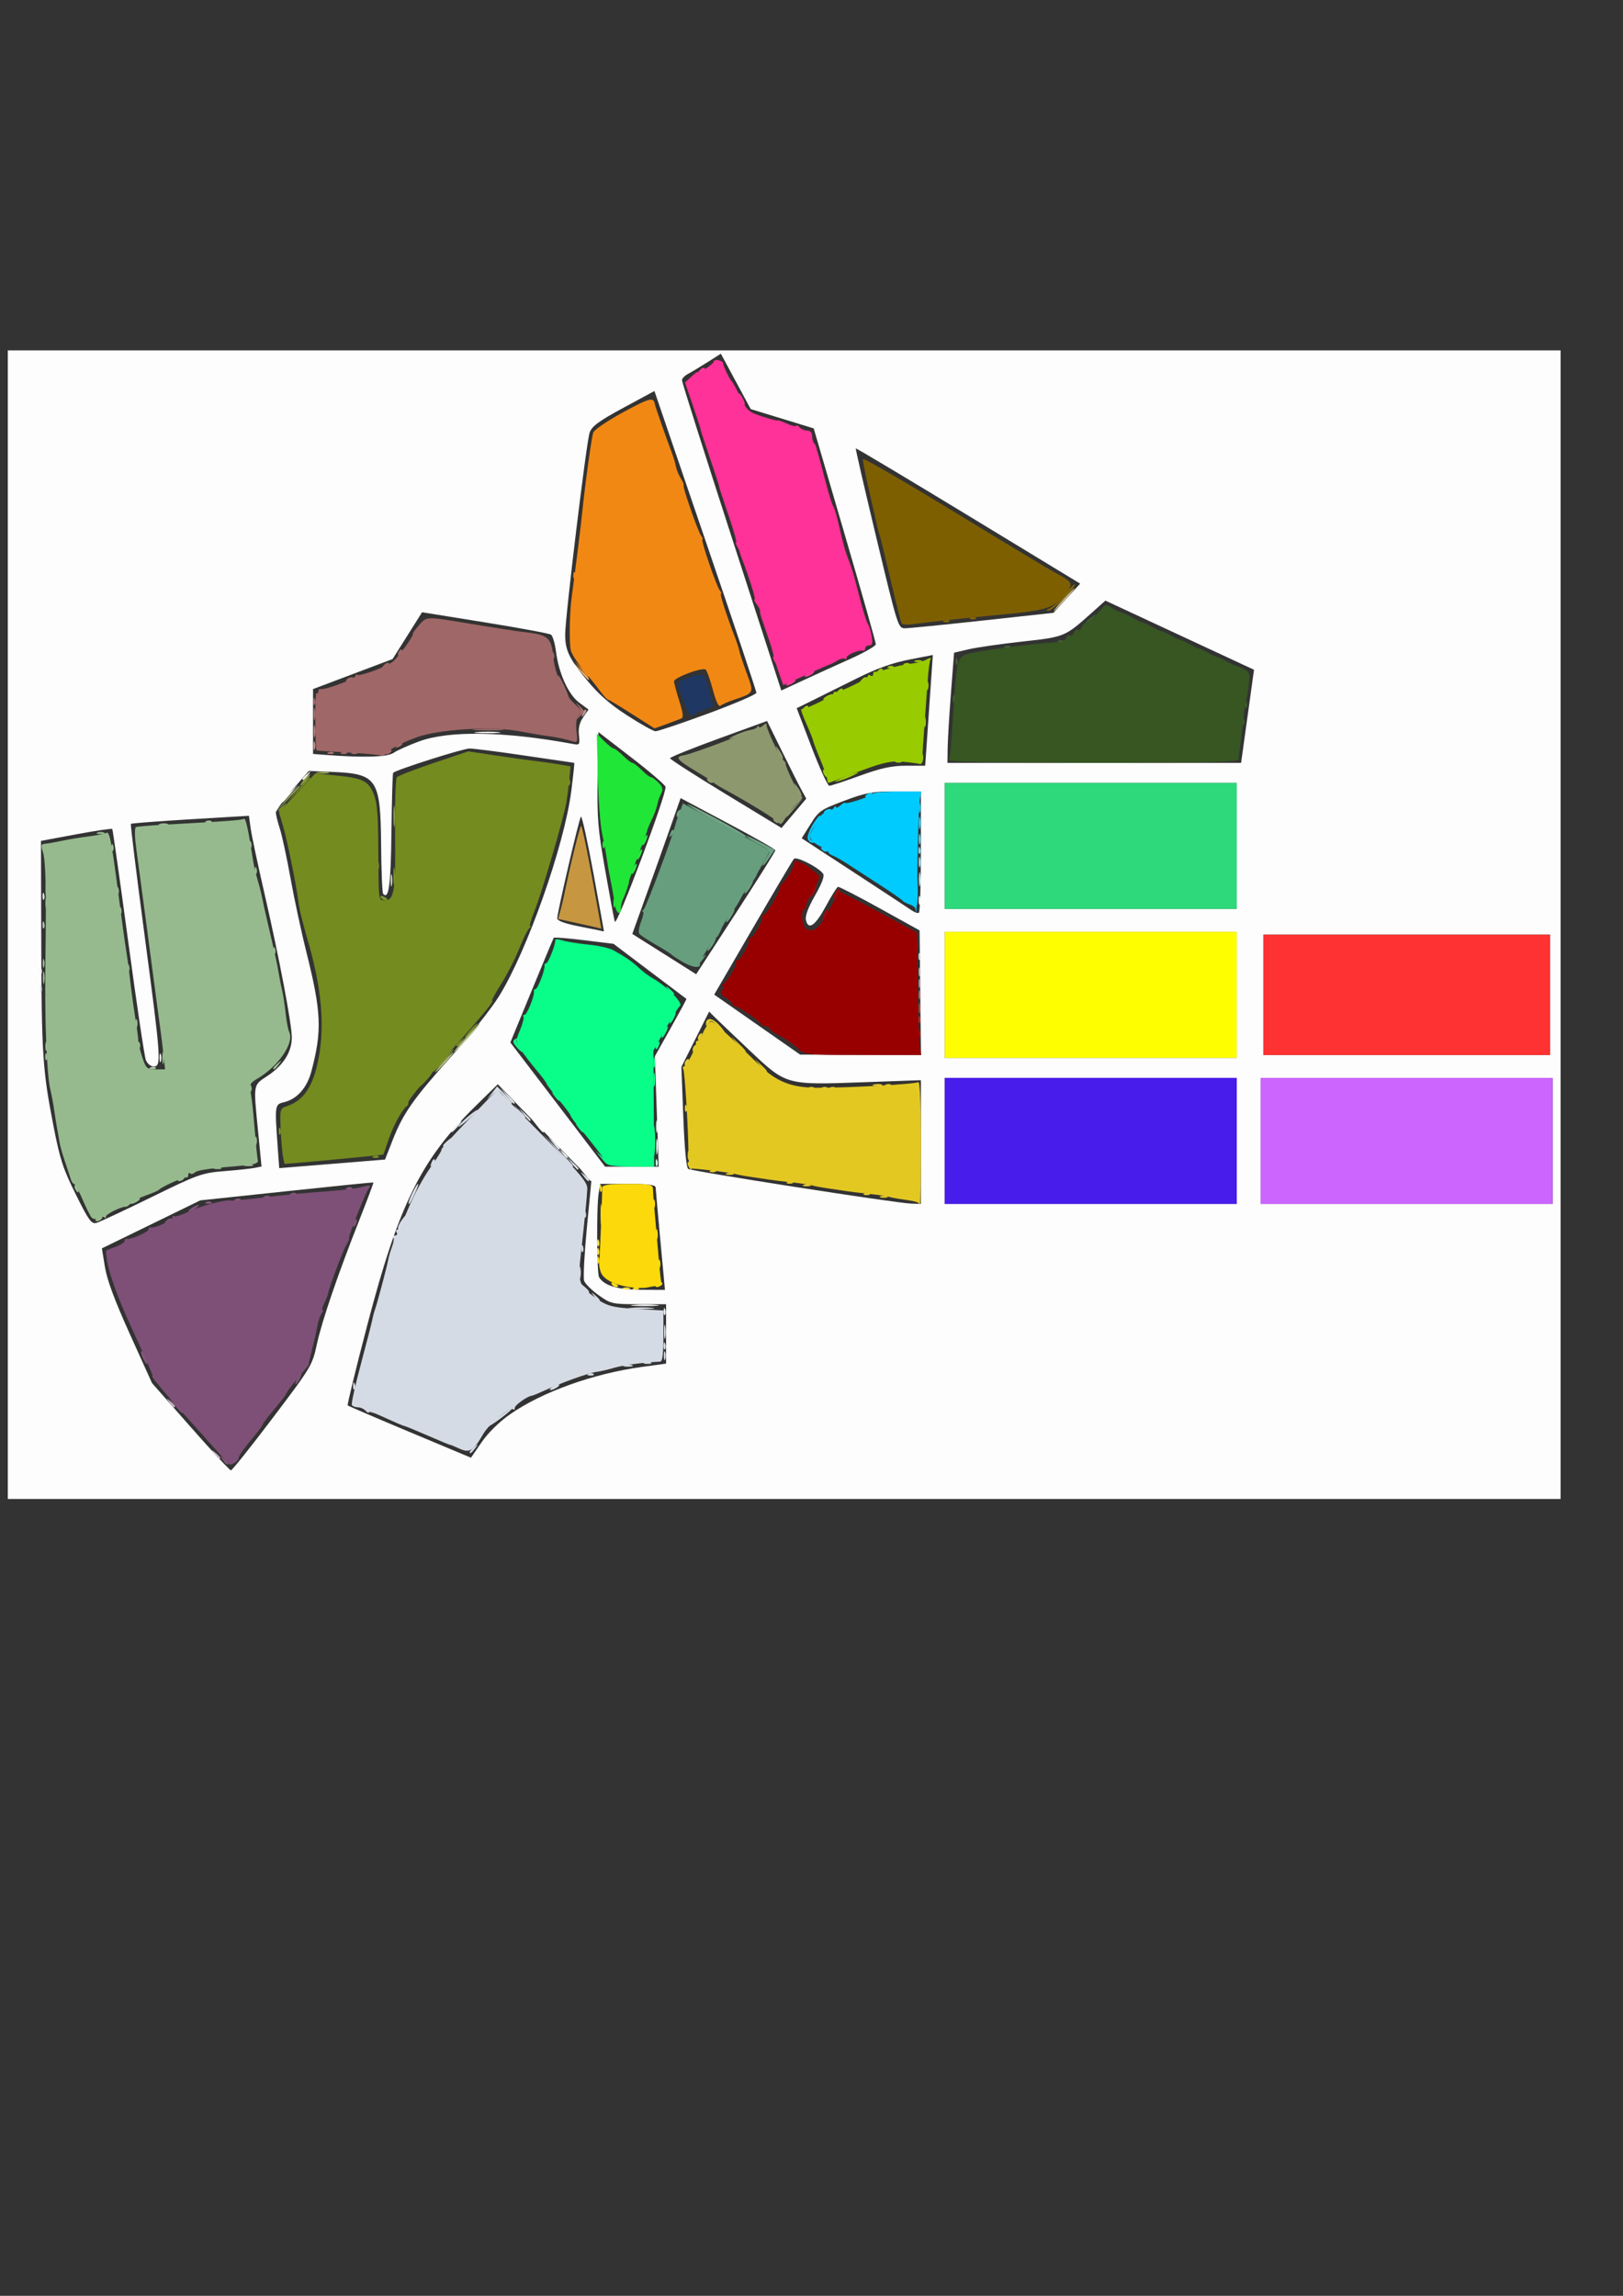 <?xml version="1.0" encoding="UTF-8" standalone="no"?>
<!-- Created with Inkscape (http://www.inkscape.org/) -->

<svg
   width="210mm"
   height="297mm"
   viewBox="0 0 210 297"
   version="1.1"
   id="svg1"
   xml:space="preserve"
   inkscape:version="1.4 (86a8ad7, 2024-10-11)"
   sodipodi:docname="GRUPO3.svg"
   xmlns:inkscape="http://www.inkscape.org/namespaces/inkscape"
   xmlns:sodipodi="http://sodipodi.sourceforge.net/DTD/sodipodi-0.dtd"
   xmlns="http://www.w3.org/2000/svg"
   xmlns:svg="http://www.w3.org/2000/svg"><rect x="0" y="0" width="210" height="297" fill="#333333" stroke="none"/><sodipodi:namedview
     id="namedview1"
     pagecolor="#ffffff"
     bordercolor="#000000"
     borderopacity="0.25"
     inkscape:showpageshadow="2"
     inkscape:pageopacity="0.0"
     inkscape:pagecheckerboard="0"
     inkscape:deskcolor="#d1d1d1"
     inkscape:document-units="mm"
     inkscape:zoom="0.24632085"
     inkscape:cx="-278.09258"
     inkscape:cy="452.66164"
     inkscape:window-width="1366"
     inkscape:window-height="715"
     inkscape:window-x="-8"
     inkscape:window-y="-8"
     inkscape:window-maximized="1"
     inkscape:current-layer="layer1" /><defs
     id="defs1" /><g
     inkscape:label="Capa 1"
     inkscape:groupmode="layer"
     id="layer1"><g
       id="g1"
       transform="matrix(0.912,0,0,0.874,15.766,38.572)"><path
         style="fill:#fdfdfd"
         d="M -16.181,92.735 V 7.73 H 93.971 204.123 V 92.735 177.739 H 93.971 -16.181 Z m 37.575,73.028 c 5.496,-7.576 5.627,-7.804 6.273,-10.917 0.72,-3.467 2.982,-10.362 6.109,-18.618 1.1,-2.904 1.96,-5.306 1.912,-5.337 -0.048,-0.032 -5.595,0.552 -12.327,1.298 l -12.239,1.356 -6.976,3.55 -6.976,3.55 0.429,2.756 c 0.299,1.921 1.375,4.939 3.551,9.963 l 3.122,7.207 5.449,6.465 c 2.997,3.556 5.587,6.465 5.755,6.465 0.168,0 2.832,-3.482 5.919,-7.737 z m 33.702,-0.57 c 4.483,-3.274 11.757,-6.002 18.633,-6.99 l 3.483,-0.5 v -4.396 -4.396 h -3.89 c -3.734,0 -3.961,-0.054 -5.682,-1.337 -0.986,-0.735 -1.91,-1.693 -2.053,-2.129 -0.143,-0.436 0.031,-3.962 0.388,-7.836 l 0.649,-7.044 -4.026,-4.283 c -2.215,-2.355 -5.203,-5.553 -6.642,-7.106 l -2.616,-2.824 -3.169,3.242 c -7.717,7.896 -10.866,14.541 -15.343,32.379 -1.623,6.465 -2.876,11.829 -2.784,11.92 0.091,0.091 4.064,1.87 8.828,3.953 l 8.662,3.787 1.506,-2.29 c 0.922,-1.402 2.495,-3.012 4.056,-4.152 z M 76.404,139.477 c -0.356,-4.022 -0.658,-7.552 -0.672,-7.843 -0.018,-0.388 -1.071,-0.53 -3.932,-0.53 h -3.907 l -0.235,1.325 c -0.327,1.843 -0.285,11.927 0.053,12.498 0.736,1.246 2.613,1.83 5.939,1.847 l 3.403,0.017 z M 4.192,133.071 c 6.611,-3.383 7.17,-3.591 10.348,-3.857 1.848,-0.155 3.791,-0.372 4.318,-0.483 l 0.958,-0.201 -0.465,-4.967 c -0.7,-7.476 -0.78,-6.983 1.368,-8.486 2.205,-1.543 3.392,-3.515 3.394,-5.637 0.002,-2 -1.787,-11.827 -3.892,-21.38 C 19.294,83.859 18.423,79.564 18.283,78.518 L 18.03,76.617 9.724,77.137 C 5.155,77.423 1.355,77.726 1.28,77.811 c -0.075,0.085 0.795,7.47 1.934,16.412 2.351,18.455 2.421,19.498 1.309,19.498 -0.432,0 -0.916,-0.412 -1.119,-0.954 C 3.207,112.242 2.085,104.372 0.91,95.278 -0.265,86.184 -1.286,78.665 -1.359,78.569 c -0.073,-0.096 -2.379,0.26 -5.124,0.792 l -4.991,0.967 0.039,14.682 c 0.045,16.854 0.197,19.293 1.703,27.357 0.957,5.126 1.374,6.465 3.208,10.314 1.837,3.855 2.211,4.394 2.918,4.194 0.446,-0.126 3.955,-1.838 7.798,-3.805 z M 113.365,124.911 v -9.16 l -8.247,0.309 c -10.937,0.41 -10.84,0.438 -16.091,-4.748 -2.252,-2.224 -4.458,-4.419 -4.901,-4.877 l -0.807,-0.832 -1.968,4.097 -1.968,4.097 0.273,7.384 c 0.176,4.752 0.427,7.496 0.703,7.699 0.485,0.355 29.404,5.058 31.593,5.139 l 1.412,0.052 z m 44.814,-0.168 v -9.327 h -20.712 -20.712 v 9.327 9.327 h 20.712 20.712 z m 44.814,0 v -9.327 h -20.712 -20.712 v 9.327 9.327 h 20.712 20.712 z m -164.608,-0.034 c 1.507,-4.027 2.93,-6.152 8.306,-12.41 2.634,-3.066 5.701,-7.101 6.814,-8.966 4.002,-6.707 9.294,-22.389 10.264,-30.419 0.275,-2.274 0.461,-4.134 0.414,-4.134 -0.047,0 -3.166,-0.477 -6.93,-1.06 -3.764,-0.583 -7.33,-1.06 -7.923,-1.06 -0.935,0 -10.449,3.159 -10.84,3.599 -0.079,0.089 -0.187,4.001 -0.24,8.693 -0.091,7.961 -0.368,10.133 -1.178,9.221 -0.129,-0.145 -0.259,-3.376 -0.289,-7.179 -0.077,-9.826 -0.558,-10.589 -6.852,-10.868 l -3.409,-0.151 -2.334,2.809 c -1.284,1.545 -2.334,3.065 -2.334,3.376 0,0.312 0.25,1.364 0.555,2.339 0.305,0.974 0.99,4.289 1.522,7.367 0.532,3.077 1.54,7.98 2.241,10.895 2.14,8.907 2.252,11.648 0.717,17.684 -0.622,2.448 -2.042,4.113 -3.897,4.572 -1.291,0.319 -1.309,0.446 -0.9,6.362 l 0.235,3.392 7.507,-0.636 7.507,-0.636 z m 37.508,-4.322 -0.272,-8.171 2.273,-4.227 c 1.25,-2.325 2.244,-4.246 2.208,-4.27 -0.036,-0.024 -2.378,-1.867 -5.205,-4.096 l -5.14,-4.053 -4.179,-0.537 c -2.298,-0.295 -4.233,-0.457 -4.299,-0.358 -0.066,0.098 -1.479,3.625 -3.141,7.838 l -3.02,7.659 3.421,4.674 c 1.882,2.571 4.907,6.708 6.722,9.194 l 3.301,4.52 h 3.801 3.801 z m 82.286,-17.267 v -9.327 h -20.712 -20.712 v 9.327 9.327 h 20.712 20.712 z m -44.901,-0.318 -0.101,-9.221 -5.649,-3.266 c -3.107,-1.796 -5.776,-3.227 -5.93,-3.18 -0.155,0.048 -0.921,1.325 -1.703,2.838 -1.501,2.906 -2.482,3.634 -2.837,2.104 -0.142,-0.611 0.279,-1.811 1.287,-3.663 1.023,-1.882 1.382,-2.91 1.131,-3.246 -0.734,-0.982 -3.791,-2.59 -4.131,-2.173 -0.184,0.226 -2.804,4.839 -5.821,10.252 l -5.485,9.841 6.096,4.44 6.096,4.44 8.575,0.028 8.575,0.028 z m 89.338,0.318 v -8.903 h -20.336 -20.336 v 8.903 8.903 h 20.336 20.336 z M 92.712,81.715 c -0.017,-0.154 -3.047,-1.952 -6.733,-3.996 l -6.702,-3.717 -1.585,4.702 c -0.872,2.586 -2.415,7.109 -3.429,10.051 l -1.843,5.349 4.53,2.984 4.53,2.984 5.632,-9.039 c 3.097,-4.971 5.618,-9.165 5.601,-9.318 z m -25.81,3.397 c -0.842,-4.775 -1.639,-8.543 -1.771,-8.373 -0.272,0.349 -3.358,14.187 -3.358,15.059 0,0.376 1.098,0.786 3.295,1.23 1.812,0.366 3.311,0.688 3.33,0.716 0.019,0.028 -0.654,-3.856 -1.496,-8.632 z M 77.133,72.331 c -0.06,-0.293 -2.227,-2.237 -4.816,-4.319 l -4.707,-3.787 -0.104,6.751 c -0.093,6.058 0.015,7.456 1.054,13.619 0.637,3.777 1.256,7.241 1.377,7.696 0.236,0.891 7.397,-18.971 7.196,-19.96 z m 36.232,9.568 v -8.878 l -3.672,-0.006 c -3.181,-0.005 -4.144,0.179 -7.205,1.378 -3.318,1.299 -3.61,1.511 -4.784,3.469 l -1.25,2.085 7.42,5.056 c 4.081,2.781 7.759,5.303 8.173,5.605 0.414,0.302 0.88,0.464 1.036,0.36 0.155,-0.104 0.282,-4.185 0.282,-9.068 z m 44.814,-0.823 v -9.327 h -20.712 -20.712 v 9.327 9.327 h 20.712 20.712 z M 96.433,72.808 c -0.367,-0.7 -1.618,-3.286 -2.78,-5.748 l -2.112,-4.476 -6.882,2.614 c -3.785,1.438 -6.882,2.744 -6.882,2.903 0,0.159 3.559,2.546 7.908,5.305 l 7.908,5.015 1.754,-2.171 1.754,-2.171 z m 8.27,-2.12 c 3.017,-1.144 4.528,-1.484 6.593,-1.484 h 2.679 l 0.542,-8.193 0.542,-8.193 -3.389,0.687 c -2.322,0.471 -4.634,1.335 -7.343,2.747 -2.175,1.133 -4.996,2.596 -6.269,3.251 l -2.314,1.191 2.103,5.739 c 1.157,3.157 2.292,5.739 2.523,5.739 0.231,0 2.181,-0.668 4.334,-1.484 z m 55.007,-8.797 0.916,-6.889 -10.544,-5.117 -10.544,-5.117 -1.883,1.758 c -3.869,3.611 -3.864,3.61 -9.888,4.302 -3.054,0.351 -6.484,0.865 -7.623,1.143 l -2.071,0.505 -0.44,5.927 c -0.242,3.26 -0.454,6.929 -0.471,8.153 l -0.031,2.226 h 20.831 20.831 z M 38.559,67.297 c 0.474,-0.35 2.108,-1.113 3.63,-1.696 4.256,-1.63 12.129,-1.488 21.858,0.394 0.897,0.173 0.947,0.091 0.802,-1.309 -0.108,-1.04 0.075,-1.845 0.601,-2.646 L 66.207,60.888 64.894,59.875 C 63.362,58.694 61.987,55.54 61.591,52.301 61.445,51.105 61.129,49.984 60.89,49.809 60.65,49.634 56.436,48.815 51.524,47.99 l -8.93,-1.5 -2.09,3.463 -2.09,3.463 -5.644,2.223 -5.644,2.223 v 4.801 4.801 l 1.977,0.156 c 5.286,0.416 8.607,0.303 9.456,-0.323 z m 44.585,-5.803 c 3.78,-1.452 6.876,-2.839 6.88,-3.082 0.004,-0.243 -3.249,-10.394 -7.228,-22.556 l -7.236,-22.114 -4.39,2.477 c -3.485,1.967 -4.474,2.724 -4.801,3.672 -0.452,1.312 -3.48,27.381 -3.472,29.89 0.007,2.36 0.549,3.545 3.095,6.77 1.657,2.099 3.309,3.607 5.738,5.237 1.876,1.259 3.665,2.302 3.976,2.317 0.311,0.015 3.658,-1.16 7.438,-2.611 z m 20.147,-8.073 c 2.019,-0.944 3.676,-1.928 3.68,-2.188 0.005,-0.259 -1.976,-7.556 -4.402,-16.214 l -4.411,-15.743 -4.469,-1.428 -4.469,-1.428 -2.117,-4.099 -2.117,-4.099 -1.909,1.263 c -1.05,0.694 -2.291,1.472 -2.757,1.729 -0.466,0.257 -0.852,0.674 -0.857,0.928 -0.005,0.254 3.164,10.693 7.043,23.197 l 7.053,22.735 3.031,-1.469 c 1.667,-0.808 4.683,-2.242 6.702,-3.186 z m 18.819,-5.699 10.063,-1.149 1.894,-2.159 1.894,-2.159 -15.87,-10.066 c -8.729,-5.536 -15.913,-10.014 -15.965,-9.95 -0.052,0.064 1.276,6.079 2.953,13.366 2.993,13.013 3.064,13.249 4.008,13.257 0.528,0.004 5.489,-0.509 11.024,-1.141 z"
         id="path93" /><path
         style="fill:#faf9f4"
         d="m 22.607,74.583 c 0,-0.073 0.551,-0.693 1.224,-1.378 l 1.224,-1.245 -1.106,1.378 c -1.031,1.284 -1.342,1.573 -1.342,1.245 z"
         id="path92" /><path
         style="fill:#f5f6f8"
         d="m 72.599,149.023 c 0.88,-0.089 2.321,-0.089 3.201,0 0.88,0.089 0.16,0.162 -1.6,0.162 -1.761,0 -2.481,-0.073 -1.6,-0.162 z m -6.909,-19.298 -0.717,-0.954 0.847,0.808 c 0.796,0.759 1.019,1.1 0.717,1.1 -0.071,0 -0.453,-0.429 -0.847,-0.954 z m -6.779,-7.207 -0.717,-0.954 0.847,0.808 c 0.796,0.759 1.019,1.1 0.717,1.1 -0.071,0 -0.453,-0.429 -0.847,-0.954 z"
         id="path91" /><path
         style="fill:#f3f3f3"
         d="m 50.391,64.23 c 0.886,-0.09 2.241,-0.088 3.013,0.003 0.771,0.091 0.047,0.164 -1.61,0.163 -1.657,-0.002 -2.288,-0.076 -1.402,-0.166 z"
         id="path90" /><path
         style="fill:#eaf7f5"
         d="m 75.794,122.624 c 0,-0.816 0.077,-1.15 0.172,-0.742 0.095,0.408 0.095,1.076 0,1.484 -0.095,0.408 -0.172,0.074 -0.172,-0.742 z m 37.254,-33.493 c 0,-0.583 0.086,-0.821 0.19,-0.53 0.104,0.291 0.104,0.768 0,1.06 -0.104,0.291 -0.19,0.053 -0.19,-0.53 z"
         id="path89" /><path
         style="fill:#f6f5ea"
         d="m 25.62,71.164 c 0,-0.088 0.297,-0.422 0.659,-0.742 0.597,-0.527 0.611,-0.512 0.142,0.16 -0.492,0.706 -0.801,0.931 -0.801,0.582 z"
         id="path88" /><path
         style="fill:#eaedf1"
         d="m 76.866,149.934 c 0.018,-0.494 0.107,-0.594 0.228,-0.256 0.109,0.306 0.095,0.672 -0.03,0.813 -0.125,0.141 -0.214,-0.11 -0.198,-0.556 z M 61.172,125.062 l -0.717,-0.954 0.847,0.808 c 0.796,0.759 1.019,1.1 0.717,1.1 -0.071,0 -0.453,-0.429 -0.847,-0.954 z m -13.898,-2.438 c 0.375,-0.466 0.766,-0.848 0.87,-0.848 0.104,0 -0.118,0.382 -0.493,0.848 -0.375,0.466 -0.766,0.848 -0.87,0.848 -0.104,0 0.118,-0.382 0.493,-0.848 z m 7.315,-4.558 -0.913,-1.166 1.036,1.028 c 0.968,0.961 1.208,1.304 0.913,1.304 -0.067,0 -0.533,-0.525 -1.036,-1.166 z"
         id="path87" /><path
         style="fill:#ebf2e9"
         d="m 5.344,112.449 c 0,-0.583 0.085,-0.821 0.19,-0.53 0.104,0.291 0.104,0.768 0,1.06 -0.104,0.291 -0.19,0.053 -0.19,-0.53 z M -11.632,99.483 c 0.018,-0.494 0.107,-0.594 0.228,-0.256 0.109,0.306 0.095,0.672 -0.03,0.813 -0.125,0.141 -0.214,-0.11 -0.198,-0.556 z"
         id="path86" /><path
         style="fill:#d7fde9"
         d="m 75.809,125.592 c 0,-1.049 0.073,-1.479 0.163,-0.954 0.09,0.525 0.09,1.383 0,1.908 -0.09,0.525 -0.163,0.095 -0.163,-0.954 z"
         id="path85" /><path
         style="fill:#e5e8e7"
         d="m 62.478,126.546 c -0.468,-0.672 -0.455,-0.687 0.142,-0.16 0.362,0.32 0.659,0.654 0.659,0.742 0,0.349 -0.309,0.124 -0.801,-0.582 z"
         id="path84" /><path
         style="fill:#c9fee4"
         d="m 75.736,127.888 c 0.018,-0.494 0.107,-0.594 0.228,-0.256 0.109,0.306 0.095,0.672 -0.03,0.813 -0.125,0.141 -0.214,-0.11 -0.198,-0.556 z"
         id="path83" /><path
         style="fill:#dce2e8"
         d="m 76.931,152.937 c 0.004,-0.933 0.081,-1.264 0.171,-0.737 0.09,0.527 0.087,1.291 -0.008,1.696 -0.094,0.405 -0.168,-0.026 -0.164,-0.959 z m -13.123,-24.908 -0.717,-0.954 0.847,0.808 c 0.796,0.759 1.019,1.1 0.717,1.1 -0.071,0 -0.453,-0.429 -0.847,-0.954 z m -6.779,-7.207 -0.717,-0.954 0.847,0.808 c 0.796,0.759 1.019,1.1 0.717,1.1 -0.071,0 -0.453,-0.429 -0.847,-0.954 z"
         id="path82" /><path
         style="fill:#d8dde6"
         d="m 76.866,155.022 c 0.018,-0.494 0.107,-0.594 0.228,-0.256 0.109,0.306 0.095,0.672 -0.03,0.813 -0.125,0.141 -0.214,-0.11 -0.198,-0.556 z m -4.633,-5.575 c 0.886,-0.09 2.241,-0.088 3.013,0.003 0.771,0.091 0.047,0.164 -1.61,0.163 -1.657,-0.002 -2.288,-0.076 -1.402,-0.166 z M 40.684,133.909 c 0,-0.455 1.12,-2.805 1.337,-2.805 0.104,0 -0.092,0.62 -0.434,1.378 -0.699,1.547 -0.903,1.87 -0.903,1.427 z"
         id="path81" /><path
         style="fill:#b0effa"
         d="m 113.083,85.951 c 0.004,-0.933 0.081,-1.264 0.171,-0.737 0.09,0.527 0.087,1.291 -0.008,1.696 -0.094,0.405 -0.168,-0.026 -0.164,-0.959 z"
         id="path80" /><path
         style="fill:#d6dce5"
         d="m 49.345,170.796 c 0,-0.088 0.297,-0.422 0.659,-0.742 0.597,-0.527 0.611,-0.512 0.142,0.16 -0.492,0.706 -0.801,0.931 -0.801,0.582 z m 2.636,-3.827 c 0,-0.117 0.763,-0.803 1.695,-1.525 0.932,-0.722 1.695,-1.217 1.695,-1.101 0,0.117 -0.763,0.803 -1.695,1.525 -0.932,0.722 -1.695,1.217 -1.695,1.101 z m -19.176,-6.012 c 0.018,-0.494 0.107,-0.594 0.228,-0.256 0.109,0.306 0.095,0.672 -0.03,0.813 -0.125,0.141 -0.214,-0.11 -0.198,-0.556 z m 28.214,0.247 c 0.311,-0.226 0.734,-0.411 0.941,-0.411 0.207,0 0.122,0.185 -0.188,0.411 -0.311,0.226 -0.734,0.411 -0.941,0.411 -0.207,0 -0.122,-0.185 0.188,-0.411 z m 5.202,-1.985 c 0.272,-0.122 0.597,-0.107 0.722,0.034 0.125,0.141 -0.097,0.241 -0.494,0.223 -0.439,-0.02 -0.528,-0.121 -0.228,-0.256 z m 5.068,-1.276 c 0.366,-0.107 0.875,-0.1 1.13,0.016 0.255,0.116 -0.045,0.204 -0.666,0.195 -0.621,-0.009 -0.83,-0.104 -0.464,-0.211 z m 2.817,-0.411 c 0.259,-0.118 0.683,-0.118 0.941,0 0.259,0.118 0.047,0.214 -0.471,0.214 -0.518,0 -0.73,-0.096 -0.471,-0.214 z m 2.79,-0.991 c 0,-0.583 0.085,-0.821 0.19,-0.53 0.104,0.291 0.104,0.768 0,1.06 -0.104,0.291 -0.19,0.053 -0.19,-0.53 z m -9.899,-8.797 c -0.468,-0.672 -0.455,-0.687 0.142,-0.16 0.362,0.32 0.659,0.654 0.659,0.742 0,0.349 -0.309,0.124 -0.801,-0.582 z m -1.506,-1.272 c -0.468,-0.672 -0.455,-0.687 0.142,-0.16 0.627,0.554 0.827,0.902 0.517,0.902 -0.078,0 -0.375,-0.334 -0.659,-0.742 z m -0.618,-2.226 c 0,-0.816 0.077,-1.15 0.172,-0.742 0.095,0.408 0.095,1.076 0,1.484 -0.095,0.408 -0.172,0.074 -0.172,-0.742 z m 0.319,-3.639 c 0.018,-0.494 0.107,-0.594 0.228,-0.256 0.109,0.306 0.095,0.672 -0.03,0.813 -0.125,0.141 -0.214,-0.11 -0.198,-0.556 z m -26.014,-2.993 c 0,-0.227 0.264,-0.784 0.586,-1.237 0.552,-0.776 0.56,-0.762 0.137,0.237 -0.549,1.298 -0.723,1.538 -0.723,1 z m 26.391,-2.095 c 0.018,-0.494 0.107,-0.594 0.228,-0.256 0.109,0.306 0.095,0.672 -0.03,0.813 -0.125,0.141 -0.214,-0.11 -0.198,-0.556 z m -0.078,-5.582 c -0.468,-0.672 -0.455,-0.687 0.142,-0.16 0.627,0.554 0.827,0.902 0.517,0.902 -0.078,0 -0.375,-0.334 -0.659,-0.742 z m -21.582,-1.926 c 0.141,-0.418 0.352,-0.653 0.468,-0.523 0.116,0.131 2.39e-4,0.473 -0.257,0.76 -0.372,0.416 -0.415,0.367 -0.211,-0.237 z m 17.851,-1.89 -2.058,-2.438 2.165,2.317 c 1.191,1.275 2.165,2.372 2.165,2.438 0,0.315 -0.36,-0.052 -2.272,-2.317 z m -16.18,-0.69 c 0,-0.088 0.297,-0.422 0.659,-0.742 0.597,-0.527 0.611,-0.512 0.142,0.16 -0.492,0.706 -0.801,0.931 -0.801,0.582 z m 2.226,-2.95 c 0.551,-0.772 2.67,-2.588 2.67,-2.289 0,0.093 -0.72,0.814 -1.6,1.602 -0.88,0.788 -1.361,1.097 -1.069,0.687 z m 8.471,-2.083 -0.717,-0.954 0.847,0.808 c 0.796,0.759 1.019,1.1 0.717,1.1 -0.071,0 -0.453,-0.429 -0.847,-0.954 z m -2.035,-2.225 c -0.85,-1.019 -0.914,-1.031 -1.666,-0.318 l -0.782,0.741 0.724,-0.963 0.724,-0.963 1.064,1.148 c 0.585,0.631 1.064,1.208 1.064,1.281 0,0.313 -0.3,0.067 -1.129,-0.927 z"
         id="path79" /><path
         style="fill:#d5dbe4"
         d="m 47.926,170.303 c -0.677,-0.322 -1.27,-0.579 -1.318,-0.572 -0.102,0.014 -1.157,-0.441 -4.042,-1.745 -1.139,-0.515 -2.241,-0.982 -2.448,-1.038 -0.369,-0.1 -0.82,-0.302 -3.672,-1.644 -0.777,-0.366 -1.412,-0.541 -1.412,-0.39 0,0.151 -0.203,0.046 -0.452,-0.234 -0.249,-0.28 -0.747,-0.509 -1.108,-0.509 -0.361,0 -0.74,-0.153 -0.843,-0.341 -0.103,-0.187 0.478,-2.929 1.291,-6.093 0.813,-3.164 1.539,-6.111 1.615,-6.549 0.075,-0.438 0.238,-1.082 0.361,-1.432 0.313,-0.888 1.717,-6.393 1.892,-7.42 0.08,-0.466 0.319,-1.324 0.533,-1.907 0.213,-0.583 0.313,-1.203 0.222,-1.378 -0.091,-0.175 0.023,-0.318 0.255,-0.318 0.232,0 0.316,-0.191 0.188,-0.424 -0.128,-0.233 -0.084,-0.424 0.098,-0.424 0.182,0 0.905,-1.471 1.607,-3.27 0.702,-1.798 2.093,-4.469 3.091,-5.935 0.998,-1.466 1.701,-2.666 1.563,-2.666 -0.139,0 1.587,-1.994 3.835,-4.431 l 4.087,-4.431 2.275,2.396 c 9.66,10.175 10.537,11.207 10.488,12.336 -0.057,1.316 -0.342,4.313 -0.898,9.466 -0.459,4.253 -0.314,4.763 1.829,6.435 1.832,1.43 2.483,1.614 6.578,1.859 l 3.295,0.197 v 3.773 c 0,2.725 -0.131,3.779 -0.471,3.795 -2.271,0.103 -5.255,0.52 -6.496,0.907 -0.828,0.259 -1.965,0.535 -2.526,0.613 -1.13,0.159 -4.882,1.56 -7.364,2.75 -0.883,0.423 -1.69,0.772 -1.793,0.774 -0.574,0.013 -2.439,1.388 -2.439,1.799 0,0.266 -0.106,0.364 -0.236,0.218 -0.398,-0.448 -3.415,2.147 -4.237,3.644 -1.369,2.494 -1.93,2.861 -3.348,2.187 z"
         id="path78" /><path
         style="fill:#d8e5d6"
         d="m -11.603,102.274 c 0,-0.583 0.085,-0.821 0.19,-0.53 0.104,0.291 0.104,0.768 0,1.06 -0.104,0.291 -0.19,0.053 -0.19,-0.53 z m 0.347,-13.814 c 0.018,-0.494 0.107,-0.594 0.228,-0.256 0.109,0.306 0.095,0.672 -0.03,0.813 -0.125,0.141 -0.214,-0.11 -0.198,-0.556 z"
         id="path77" /><path
         style="fill:#93e8fe"
         d="m 113.062,83.407 c 0.008,-0.7 0.092,-0.934 0.188,-0.522 0.096,0.413 0.089,0.985 -0.014,1.272 -0.103,0.287 -0.181,-0.05 -0.174,-0.75 z"
         id="path76" /><path
         style="fill:#e6c9c9"
         d="m 113.018,97.363 c 0.018,-0.494 0.107,-0.594 0.228,-0.256 0.109,0.306 0.095,0.672 -0.03,0.813 -0.125,0.141 -0.214,-0.11 -0.198,-0.556 z"
         id="path75" /><path
         style="fill:#d5d8b9"
         d="m 38.135,86.163 c 0,-0.816 0.077,-1.15 0.172,-0.742 0.095,0.408 0.095,1.076 0,1.484 -0.095,0.408 -0.172,0.074 -0.172,-0.742 z"
         id="path74" /><path
         style="fill:#73e2fe"
         d="m 113.018,81.676 c 0.018,-0.494 0.107,-0.594 0.228,-0.256 0.109,0.306 0.095,0.672 -0.03,0.813 -0.125,0.141 -0.214,-0.11 -0.198,-0.556 z"
         id="path73" /><path
         style="fill:#c9b6c6"
         d="m 13.145,171.062 c -0.468,-0.672 -0.455,-0.687 0.142,-0.16 0.362,0.32 0.659,0.654 0.659,0.742 0,0.349 -0.309,0.124 -0.801,-0.582 z m -6.402,-7.631 c -0.468,-0.672 -0.455,-0.687 0.142,-0.16 0.362,0.32 0.659,0.654 0.659,0.742 0,0.349 -0.309,0.124 -0.801,-0.582 z"
         id="path72" /><path
         style="fill:#cb65fe"
         d="m 161.568,124.744 v -9.327 h 20.712 20.712 v 9.327 9.327 h -20.712 -20.712 z"
         id="path71" /><path
         style="fill:#fbe34e"
         d="m 67.451,139.759 c 0.018,-0.494 0.107,-0.594 0.228,-0.256 0.109,0.306 0.095,0.672 -0.03,0.813 -0.125,0.141 -0.214,-0.11 -0.198,-0.556 z"
         id="path70" /><path
         style="fill:#dba8a8"
         d="m 113.048,99.73 c 0,-0.583 0.086,-0.821 0.19,-0.53 0.104,0.291 0.104,0.768 0,1.06 -0.104,0.291 -0.19,0.053 -0.19,-0.53 z"
         id="path69" /><path
         style="fill:#b3cbac"
         d="m 4.084,113.855 c 0.272,-0.122 0.597,-0.107 0.722,0.034 0.125,0.141 -0.097,0.241 -0.494,0.223 -0.439,-0.02 -0.528,-0.121 -0.228,-0.256 z M -11.256,92.699 c 0.018,-0.494 0.107,-0.594 0.228,-0.256 0.109,0.306 0.095,0.672 -0.03,0.813 -0.125,0.141 -0.214,-0.11 -0.198,-0.556 z"
         id="path68" /><path
         style="fill:#50dbfe"
         d="m 113.062,80.016 c 0.008,-0.7 0.092,-0.934 0.188,-0.522 0.096,0.413 0.089,0.985 -0.014,1.272 -0.103,0.287 -0.181,-0.05 -0.174,-0.75 z"
         id="path67" /><path
         style="fill:#fbe03d"
         d="m 71.093,146.509 c 0.259,-0.118 0.683,-0.118 0.941,0 0.259,0.118 0.047,0.214 -0.471,0.214 -0.518,0 -0.73,-0.096 -0.471,-0.214 z m -3.642,-5.478 c 0.018,-0.494 0.107,-0.594 0.228,-0.256 0.109,0.306 0.095,0.672 -0.03,0.813 -0.125,0.141 -0.214,-0.11 -0.198,-0.556 z"
         id="path66" /><path
         style="fill:#f6b268"
         d="m 64.95,55.108 -1.106,-1.378 1.224,1.245 c 1.141,1.161 1.397,1.511 1.106,1.511 -0.065,0 -0.616,-0.62 -1.224,-1.378 z"
         id="path65" /><path
         style="fill:#b6c289"
         d="m 48.78,109.481 c 1.02,-1.166 1.939,-2.12 2.043,-2.12 0.104,0 -0.646,0.954 -1.666,2.12 -1.02,1.166 -1.939,2.12 -2.043,2.12 -0.104,0 0.646,-0.954 1.666,-2.12 z"
         id="path64" /><path
         style="fill:#2ed4fe"
         d="m 113.076,77.684 c 0,-0.816 0.077,-1.15 0.172,-0.742 0.095,0.408 0.095,1.076 0,1.484 -0.095,0.408 -0.172,0.074 -0.172,-0.742 z"
         id="path63" /><path
         style="fill:#fefe00"
         d="m 116.754,103.122 v -9.327 h 20.712 20.712 v 9.327 9.327 h -20.712 -20.712 z"
         id="path62" /><path
         style="fill:#c1b386"
         d="m 133.512,44.615 c 0.809,-0.933 1.556,-1.696 1.659,-1.696 0.104,0 -0.474,0.763 -1.283,1.696 -0.809,0.933 -1.556,1.696 -1.659,1.696 -0.104,0 0.474,-0.763 1.283,-1.696 z"
         id="path61" /><path
         style="fill:#9ec097"
         d="m 5.748,112.449 c 0,-0.816 0.077,-1.15 0.172,-0.742 0.095,0.408 0.095,1.076 0,1.484 -0.095,0.408 -0.172,0.074 -0.172,-0.742 z m -16.598,-1.696 c 0,-0.583 0.085,-0.821 0.19,-0.53 0.104,0.291 0.104,0.768 0,1.06 -0.104,0.291 -0.19,0.053 -0.19,-0.53 z m -0.349,-10.175 c 0,-0.816 0.077,-1.15 0.172,-0.742 0.095,0.408 0.095,1.076 0,1.484 -0.095,0.408 -0.172,0.074 -0.172,-0.742 z m 0.377,-13.143 c 0,-0.816 0.077,-1.15 0.172,-0.742 0.095,0.408 0.095,1.076 0,1.484 -0.095,0.408 -0.172,0.074 -0.172,-0.742 z M 5.386,77.814 c 0.366,-0.107 0.875,-0.1 1.13,0.016 0.255,0.116 -0.045,0.204 -0.666,0.195 C 5.228,78.017 5.019,77.922 5.386,77.814 Z m 6.607,-0.42 c 0.272,-0.122 0.597,-0.107 0.722,0.033 0.125,0.141 -0.097,0.241 -0.494,0.223 -0.439,-0.02 -0.528,-0.121 -0.228,-0.256 z"
         id="path60" /><path
         style="fill:#ce9292"
         d="m 113.048,101.426 c 0,-0.583 0.086,-0.821 0.19,-0.53 0.104,0.291 0.104,0.768 0,1.06 -0.104,0.291 -0.19,0.053 -0.19,-0.53 z"
         id="path59" /><path
         style="fill:#b4bb82"
         d="m 45.579,113.085 c 0.703,-0.816 1.362,-1.484 1.466,-1.484 0.104,0 -0.387,0.668 -1.089,1.484 -0.703,0.816 -1.362,1.484 -1.466,1.484 -0.104,0 0.387,-0.668 1.089,-1.484 z"
         id="path58" /><path
         style="fill:#fbda16"
         d="m 72.623,146.5 c 0.272,-0.122 0.597,-0.107 0.722,0.034 0.125,0.141 -0.097,0.241 -0.494,0.223 -0.439,-0.02 -0.528,-0.121 -0.228,-0.256 z m -3.128,-0.553 c -0.132,-0.24 0.019,-0.311 0.354,-0.167 0.652,0.282 0.772,0.586 0.23,0.586 -0.195,0 -0.458,-0.189 -0.584,-0.419 z m 6.211,0.252 c 0,-0.092 0.263,-0.28 0.584,-0.419 0.335,-0.145 0.486,-0.074 0.354,0.167 -0.221,0.403 -0.939,0.596 -0.939,0.252 z m 0.436,-3.225 c 0,-0.583 0.085,-0.821 0.19,-0.53 0.104,0.291 0.104,0.768 0,1.06 -0.104,0.291 -0.19,0.053 -0.19,-0.53 z m -8.691,-0.671 c 0.018,-0.494 0.107,-0.594 0.228,-0.256 0.109,0.306 0.095,0.672 -0.03,0.813 -0.125,0.141 -0.214,-0.11 -0.198,-0.556 z m 8.329,-3.78 c 0.008,-0.7 0.092,-0.934 0.188,-0.522 0.095,0.413 0.089,0.985 -0.014,1.272 -0.103,0.287 -0.181,-0.051 -0.174,-0.75 z m -7.865,-2.968 c 0.002,-1.399 0.072,-1.92 0.156,-1.158 0.084,0.762 0.082,1.907 -0.004,2.544 -0.086,0.637 -0.155,0.014 -0.152,-1.385 z m 7.475,-1.484 c 0,-0.583 0.085,-0.821 0.19,-0.53 0.104,0.291 0.104,0.768 0,1.06 -0.104,0.291 -0.19,0.053 -0.19,-0.53 z m -7.561,-2.367 c 0.018,-0.494 0.107,-0.594 0.228,-0.256 0.109,0.306 0.095,0.672 -0.03,0.813 -0.125,0.141 -0.214,-0.11 -0.198,-0.556 z"
         id="path57" /><path
         style="fill:#9abd92"
         d="m -3.754,136.448 c 0,-0.092 0.263,-0.28 0.584,-0.419 0.335,-0.145 0.486,-0.074 0.354,0.167 -0.221,0.403 -0.939,0.596 -0.939,0.252 z m 5.272,-2.801 c 0.311,-0.226 0.734,-0.411 0.941,-0.411 0.207,0 0.122,0.185 -0.188,0.411 -0.311,0.226 -0.734,0.411 -0.941,0.411 -0.207,0 -0.122,-0.185 0.188,-0.411 z M -6.594,131.923 c -0.137,-0.249 -0.167,-0.543 -0.069,-0.654 0.099,-0.111 0.28,0.092 0.402,0.452 0.255,0.747 0.038,0.878 -0.334,0.202 z m 14.514,-1.41 c 0,-0.092 0.263,-0.28 0.584,-0.419 0.335,-0.145 0.486,-0.074 0.354,0.167 -0.221,0.403 -0.939,0.596 -0.939,0.252 z m 5.178,-1.81 c 0.259,-0.118 0.683,-0.118 0.941,0 0.259,0.118 0.047,0.214 -0.471,0.214 -0.518,0 -0.73,-0.096 -0.471,-0.214 z m 4.338,-0.437 c 0.366,-0.107 0.875,-0.1 1.13,0.016 0.255,0.116 -0.045,0.204 -0.666,0.195 -0.621,-0.009 -0.83,-0.104 -0.464,-0.211 z m 1.464,-3.522 c 0,-0.583 0.085,-0.821 0.19,-0.53 0.104,0.291 0.104,0.768 0,1.06 -0.104,0.291 -0.19,0.053 -0.19,-0.53 z m -0.783,-7.879 c 0.018,-0.494 0.107,-0.594 0.228,-0.256 0.109,0.306 0.095,0.672 -0.03,0.813 -0.125,0.141 -0.214,-0.11 -0.198,-0.556 z m 3.36,-2.881 c 0,-0.088 0.297,-0.422 0.659,-0.742 0.597,-0.527 0.611,-0.512 0.142,0.16 -0.492,0.706 -0.801,0.931 -0.801,0.582 z m -32.357,-1.783 c 0.018,-0.494 0.107,-0.594 0.228,-0.256 0.109,0.306 0.095,0.672 -0.03,0.813 -0.125,0.141 -0.214,-0.11 -0.198,-0.556 z m 13.181,-1.696 c 0.018,-0.494 0.107,-0.594 0.228,-0.256 0.109,0.306 0.095,0.672 -0.03,0.813 -0.125,0.141 -0.214,-0.11 -0.198,-0.556 z m -0.347,-3.144 c 0,-0.583 0.085,-0.821 0.19,-0.53 0.104,0.291 0.104,0.768 0,1.06 -0.104,0.291 -0.19,0.053 -0.19,-0.53 z M 0.795,99.059 c 0.018,-0.494 0.107,-0.594 0.228,-0.256 0.109,0.306 0.095,0.672 -0.03,0.813 -0.125,0.141 -0.214,-0.11 -0.198,-0.556 z M -11.226,98.458 c 0,-0.583 0.085,-0.821 0.19,-0.53 0.104,0.291 0.104,0.768 0,1.06 -0.104,0.291 -0.19,0.053 -0.19,-0.53 z m 32.733,-1.943 c 0.018,-0.494 0.107,-0.594 0.228,-0.256 0.109,0.306 0.095,0.672 -0.03,0.813 -0.125,0.141 -0.214,-0.11 -0.198,-0.556 z M -0.335,90.579 c 0.018,-0.494 0.107,-0.594 0.228,-0.256 0.109,0.306 0.095,0.672 -0.03,0.813 -0.125,0.141 -0.214,-0.11 -0.198,-0.556 z M -10.849,89.555 c 0,-0.583 0.085,-0.821 0.19,-0.53 0.104,0.291 0.104,0.768 0,1.06 -0.104,0.291 -0.19,0.053 -0.19,-0.53 z m 10.138,-1.943 c 0.018,-0.494 0.107,-0.594 0.228,-0.256 0.109,0.306 0.095,0.672 -0.03,0.813 -0.125,0.141 -0.214,-0.11 -0.198,-0.556 z M 18.871,84.644 c 0.018,-0.494 0.107,-0.594 0.228,-0.256 0.109,0.306 0.095,0.672 -0.03,0.813 -0.125,0.141 -0.214,-0.11 -0.198,-0.556 z M -1.465,81.252 c 0.018,-0.494 0.107,-0.594 0.228,-0.256 0.109,0.306 0.095,0.672 -0.03,0.813 -0.125,0.141 -0.214,-0.11 -0.198,-0.556 z M 18.118,80.828 c 0.018,-0.494 0.107,-0.594 0.228,-0.256 0.109,0.306 0.095,0.672 -0.03,0.813 -0.125,0.141 -0.214,-0.11 -0.198,-0.556 z M -3.471,79.099 c 0.259,-0.118 0.683,-0.118 0.941,0 0.259,0.118 0.047,0.214 -0.471,0.214 -0.518,0 -0.73,-0.096 -0.471,-0.214 z"
         id="path56" /><path
         style="fill:#e5cc33"
         d="m 80.285,126.864 c 0,-0.583 0.085,-0.821 0.19,-0.53 0.104,0.291 0.104,0.768 0,1.06 -0.104,0.291 -0.19,0.053 -0.19,-0.53 z m -0.406,-7.031 c 0.018,-0.494 0.107,-0.594 0.228,-0.256 0.109,0.306 0.095,0.672 -0.03,0.813 -0.125,0.141 -0.214,-0.11 -0.198,-0.556 z m 19.482,-3.01 c 0.272,-0.122 0.597,-0.107 0.722,0.034 0.125,0.141 -0.097,0.241 -0.494,0.223 -0.439,-0.02 -0.528,-0.121 -0.228,-0.256 z m 7.327,-0.428 c 0.366,-0.107 0.875,-0.1 1.13,0.016 0.255,0.116 -0.045,0.204 -0.666,0.195 -0.621,-0.009 -0.83,-0.104 -0.464,-0.211 z m -26.839,-3.073 c 0,-0.219 0.168,-0.516 0.372,-0.658 0.213,-0.149 0.277,0.022 0.148,0.399 -0.25,0.734 -0.52,0.869 -0.52,0.259 z m 1.883,-3.816 c 0,-0.219 0.168,-0.516 0.372,-0.658 0.213,-0.149 0.277,0.022 0.148,0.399 -0.25,0.734 -0.52,0.869 -0.52,0.259 z"
         id="path55" /><path
         style="fill:#bb9393"
         d="m 27.186,66.237 c 0,-0.583 0.085,-0.821 0.19,-0.53 0.104,0.291 0.104,0.768 0,1.06 -0.104,0.291 -0.19,0.053 -0.19,-0.53 z m 38.188,-4.788 c 0.141,-0.418 0.352,-0.653 0.468,-0.523 0.116,0.131 2.39e-4,0.473 -0.257,0.76 -0.372,0.416 -0.415,0.367 -0.211,-0.237 z"
         id="path54" /><path
         style="fill:#fbd90b"
         d="m 71.94,146.37 c -2.243,-0.378 -3.69,-1.203 -4.022,-2.294 -0.149,-0.489 -0.237,-1.031 -0.197,-1.203 0.058,-0.249 0.402,-8.963 0.443,-11.239 0.007,-0.386 0.981,-0.53 3.587,-0.53 3.149,0 3.58,0.089 3.597,0.742 0.01,0.408 0.092,1.6 0.182,2.65 0.089,1.049 0.248,2.957 0.352,4.24 0.483,5.949 0.576,6.862 0.732,7.146 0.092,0.167 -0.117,0.308 -0.465,0.312 -0.347,0.005 -1.055,0.111 -1.573,0.235 -0.518,0.125 -1.704,0.098 -2.636,-0.059 z"
         id="path53" /><path
         style="fill:#96ba8e"
         d="m -4.319,136.04 c -0.207,-0.267 -0.787,-1.486 -1.288,-2.711 -0.501,-1.224 -1.032,-2.226 -1.18,-2.226 -0.148,0 -0.362,-0.334 -0.476,-0.742 -0.114,-0.408 -0.49,-1.6 -0.834,-2.65 -0.345,-1.049 -0.696,-2.385 -0.779,-2.968 -0.084,-0.583 -0.226,-1.441 -0.316,-1.908 -0.09,-0.466 -0.265,-1.611 -0.389,-2.544 -0.123,-0.933 -0.379,-2.364 -0.568,-3.18 -0.517,-2.233 -0.816,-10.314 -0.697,-18.866 0.147,-10.667 0.046,-15.098 -0.374,-16.342 -0.294,-0.87 -0.246,-1.082 0.257,-1.129 0.34,-0.032 1.127,-0.169 1.749,-0.304 1.728,-0.377 2.843,-0.573 4.852,-0.854 1.011,-0.141 1.974,-0.351 2.138,-0.465 0.467,-0.325 0.741,1.085 1.69,8.707 0.102,0.816 0.248,1.961 0.325,2.544 0.077,0.583 0.248,1.918 0.38,2.968 0.132,1.049 0.344,2.576 0.47,3.392 0.126,0.816 0.272,1.865 0.325,2.332 0.053,0.466 0.203,1.802 0.334,2.968 0.131,1.166 0.416,3.265 0.634,4.664 0.218,1.399 0.395,2.83 0.393,3.18 -0.001,0.35 0.254,1.447 0.567,2.438 0.525,1.66 0.674,1.802 1.904,1.802 h 1.335 l -0.232,-2.226 c -0.127,-1.224 -0.316,-2.846 -0.42,-3.604 -0.104,-0.758 -0.273,-2.046 -0.377,-2.862 C 5.002,104.636 4.832,103.301 4.729,102.485 4.625,101.669 4.456,100.333 4.352,99.517 4.248,98.701 4.079,97.365 3.975,96.549 3.872,95.733 3.702,94.398 3.599,93.582 3.495,92.765 3.326,91.43 3.222,90.614 3.119,89.798 2.953,88.51 2.854,87.753 2.756,86.995 2.59,85.707 2.487,84.891 2.383,84.075 2.198,82.644 2.074,81.712 1.827,79.838 1.789,78.51 1.977,78.298 2.045,78.222 3.876,78.057 6.046,77.932 15.348,77.396 17.02,77.267 17.307,77.067 c 0.264,-0.184 0.615,1.48 1.33,6.297 0.1,0.676 0.362,1.84 0.581,2.588 0.219,0.748 0.478,1.769 0.576,2.269 0.333,1.71 0.481,2.397 1.287,5.998 0.788,3.516 0.921,4.175 1.289,6.359 0.098,0.583 0.284,1.537 0.414,2.12 0.13,0.583 0.333,2.014 0.452,3.18 0.119,1.166 0.353,2.416 0.52,2.777 0.731,1.582 -1.546,5.04 -4.521,6.867 -1.028,0.632 -1.174,0.915 -0.985,1.908 0.122,0.641 0.3,2.12 0.397,3.286 0.411,4.984 0.555,6.525 0.655,6.983 0.064,0.295 -0.56,0.545 -1.59,0.637 -5.369,0.48 -6.96,0.713 -7.353,1.08 -0.24,0.224 -0.548,0.283 -0.685,0.129 -0.136,-0.153 -0.248,-0.056 -0.248,0.216 0,0.272 -0.131,0.447 -0.29,0.389 -0.309,-0.113 -3.535,1.401 -3.852,1.808 -0.104,0.133 -0.931,0.511 -1.839,0.84 -0.908,0.329 -1.876,0.853 -2.152,1.163 -0.276,0.311 -0.596,0.547 -0.711,0.525 -0.526,-0.099 -2.83,1.071 -2.83,1.437 0,0.225 -0.107,0.289 -0.238,0.142 -0.131,-0.147 -0.512,-0.104 -0.847,0.096 -0.377,0.225 -0.753,0.179 -0.986,-0.121 z"
         id="path52" /><path
         style="fill:#e5ca2b"
         d="m 107.622,132.942 c 0.259,-0.118 0.683,-0.118 0.941,0 0.259,0.118 0.047,0.214 -0.471,0.214 -0.518,0 -0.73,-0.096 -0.471,-0.214 z m -2.236,-0.433 c 0.272,-0.122 0.597,-0.107 0.722,0.034 0.125,0.141 -0.097,0.241 -0.494,0.223 -0.439,-0.02 -0.528,-0.121 -0.228,-0.256 z m -8.685,-1.263 c 0.259,-0.118 0.683,-0.118 0.941,0 0.259,0.118 0.047,0.214 -0.471,0.214 -0.518,0 -0.73,-0.096 -0.471,-0.214 z m -2.236,-0.433 c 0.272,-0.122 0.597,-0.107 0.722,0.034 0.125,0.141 -0.097,0.241 -0.494,0.223 -0.439,-0.02 -0.528,-0.121 -0.228,-0.256 z m -8.685,-1.263 c 0.259,-0.118 0.683,-0.118 0.941,0 0.259,0.118 0.047,0.214 -0.471,0.214 -0.518,0 -0.73,-0.096 -0.471,-0.214 z m -2.236,-0.433 c 0.272,-0.122 0.597,-0.107 0.722,0.034 0.125,0.141 -0.097,0.241 -0.494,0.223 -0.439,-0.02 -0.528,-0.121 -0.228,-0.256 z m -3.146,-0.587 c -0.137,-0.249 -0.167,-0.543 -0.069,-0.654 0.099,-0.111 0.28,0.092 0.402,0.452 0.255,0.747 0.038,0.878 -0.334,0.202 z m 17.08,-11.708 c 0.272,-0.122 0.597,-0.107 0.722,0.034 0.125,0.141 -0.097,0.241 -0.494,0.223 -0.439,-0.02 -0.528,-0.121 -0.228,-0.256 z m 3.013,0 c 0.272,-0.122 0.597,-0.107 0.722,0.034 0.125,0.141 -0.097,0.241 -0.494,0.223 -0.439,-0.02 -0.528,-0.121 -0.228,-0.256 z m 7.908,-0.424 c 0.272,-0.122 0.597,-0.107 0.722,0.034 0.125,0.141 -0.097,0.241 -0.494,0.223 -0.439,-0.02 -0.528,-0.121 -0.228,-0.256 z m -17.853,-2.784 -0.717,-0.954 0.847,0.808 c 0.796,0.759 1.019,1.1 0.717,1.1 -0.071,0 -0.453,-0.429 -0.847,-0.954 z m -9.567,-2.413 c 0,-0.219 0.168,-0.515 0.372,-0.658 0.213,-0.149 0.277,0.022 0.148,0.399 -0.25,0.734 -0.52,0.869 -0.52,0.259 z m 6.373,-0.767 -0.913,-1.166 1.036,1.028 c 0.968,0.961 1.208,1.304 0.913,1.304 -0.067,0 -0.533,-0.525 -1.036,-1.166 z m -2.913,-2.756 c -0.727,-0.816 -0.901,-0.862 -1.208,-0.318 -0.214,0.38 -0.361,0.433 -0.364,0.131 -0.012,-1.055 0.863,-1.041 1.814,0.029 0.543,0.612 0.902,1.112 0.798,1.112 -0.105,0 -0.572,-0.429 -1.039,-0.954 z"
         id="path51" /><path
         style="fill:#0acdfe"
         d="m 112.608,87.098 0.184,-3.267 0.116,2.926 c 0.064,1.609 -0.019,3.079 -0.184,3.267 -0.166,0.187 -0.218,-1.129 -0.116,-2.926 z M 99.246,81.504 c -0.132,-0.24 0.019,-0.311 0.354,-0.167 0.652,0.282 0.772,0.586 0.23,0.586 -0.195,0 -0.458,-0.189 -0.584,-0.419 z M 97.318,80.044 c -0.114,-0.334 0.23,-1.332 0.765,-2.218 0.535,-0.886 0.968,-1.423 0.964,-1.194 -0.005,0.229 -0.34,0.893 -0.745,1.476 -0.855,1.23 -0.946,1.961 -0.282,2.263 0.369,0.167 0.366,0.221 -0.012,0.247 -0.265,0.018 -0.576,-0.24 -0.69,-0.574 z m 2.403,-4.127 c 0.219,-0.246 0.62,-0.365 0.892,-0.263 0.282,0.106 0.111,0.298 -0.398,0.448 -0.626,0.184 -0.773,0.129 -0.494,-0.185 z m 13.341,-0.565 c 0.008,-0.7 0.092,-0.934 0.188,-0.522 0.096,0.413 0.089,0.985 -0.014,1.272 -0.103,0.287 -0.181,-0.05 -0.174,-0.75 z m -7.605,-1.65 c 0,-0.092 0.263,-0.28 0.584,-0.419 0.335,-0.145 0.486,-0.074 0.354,0.167 -0.221,0.403 -0.939,0.596 -0.939,0.252 z"
         id="path50" /><path
         style="fill:#fe3a9c"
         d="m 94.536,56.91 c 0.311,-0.226 0.734,-0.411 0.941,-0.411 0.207,0 0.122,0.185 -0.188,0.411 -0.311,0.226 -0.734,0.411 -0.941,0.411 -0.207,0 -0.122,-0.185 0.188,-0.411 z m 2.636,-1.272 c 0.311,-0.226 0.734,-0.411 0.941,-0.411 0.207,0 0.122,0.185 -0.188,0.411 -0.311,0.226 -0.734,0.411 -0.941,0.411 -0.207,0 -0.122,-0.185 0.188,-0.411 z M 87.757,14.937 c -0.222,-0.466 -0.318,-0.848 -0.215,-0.848 0.104,0 0.37,0.382 0.591,0.848 0.222,0.466 0.318,0.848 0.215,0.848 -0.104,0 -0.37,-0.382 -0.591,-0.848 z m -5.749,-4.292 c 0.255,-0.29 0.559,-0.42 0.675,-0.289 0.116,0.131 -0.093,0.368 -0.464,0.527 -0.537,0.23 -0.58,0.181 -0.211,-0.237 z"
         id="path49" /><path
         style="fill:#e4c822"
         d="m 112.94,133.875 c -0.096,-0.108 -0.929,-0.302 -1.852,-0.431 -0.923,-0.129 -1.932,-0.32 -2.242,-0.423 -0.311,-0.103 -1.582,-0.301 -2.824,-0.439 -1.243,-0.138 -2.683,-0.321 -3.201,-0.407 -0.518,-0.086 -1.704,-0.27 -2.636,-0.409 -0.932,-0.139 -1.949,-0.337 -2.26,-0.441 -0.311,-0.103 -1.582,-0.301 -2.824,-0.439 -1.243,-0.138 -2.683,-0.321 -3.201,-0.407 -0.518,-0.086 -1.704,-0.27 -2.636,-0.409 -0.932,-0.139 -1.949,-0.337 -2.26,-0.441 -0.5,-0.166 -4.52,-0.694 -6.025,-0.791 -0.412,-0.026 -0.569,-0.558 -0.582,-1.959 -0.034,-3.969 -0.521,-12.342 -0.741,-12.742 -0.126,-0.229 -0.087,-0.416 0.085,-0.416 0.374,0 1.843,-2.987 1.708,-3.475 -0.052,-0.188 0.064,-0.341 0.257,-0.341 0.193,0 0.452,-0.334 0.575,-0.742 0.123,-0.408 0.466,-1.1 0.761,-1.538 0.519,-0.769 0.58,-0.757 1.779,0.339 1.25,1.143 2.601,2.478 5.546,5.479 2.448,2.495 4.578,3.395 8.123,3.429 4.181,0.04 14.078,-0.526 14.515,-0.83 0.225,-0.157 0.36,3.179 0.36,8.89 0,5.027 -0.057,9.14 -0.126,9.14 -0.069,0 -0.204,-0.088 -0.3,-0.196 z"
         id="path48" /><path
         style="fill:#00cbfe"
         d="m 112.612,90.431 c 0,-0.217 -0.381,-0.529 -0.847,-0.693 -0.466,-0.164 -0.932,-0.428 -1.036,-0.586 -0.104,-0.159 -1.629,-1.258 -3.389,-2.443 -1.761,-1.185 -3.794,-2.559 -4.519,-3.052 -0.725,-0.493 -1.615,-1.012 -1.977,-1.153 -0.362,-0.141 -0.659,-0.411 -0.659,-0.601 0,-0.19 -0.373,-0.479 -0.83,-0.642 -0.456,-0.163 -1.079,-0.577 -1.384,-0.921 -0.471,-0.53 -0.478,-0.761 -0.045,-1.534 0.28,-0.5 0.692,-1.291 0.916,-1.758 0.223,-0.466 0.744,-0.915 1.157,-0.996 0.413,-0.082 0.875,-0.368 1.028,-0.636 0.152,-0.268 0.279,-0.321 0.282,-0.118 0.003,0.203 0.286,0.108 0.629,-0.212 0.343,-0.32 0.639,-0.496 0.659,-0.391 0.058,0.307 3.613,-0.907 3.834,-1.309 0.11,-0.201 1.724,-0.366 3.585,-0.366 h 3.384 l -0.206,1.378 c -0.114,0.758 -0.248,4.763 -0.299,8.901 -0.051,4.138 -0.135,7.524 -0.187,7.525 -0.052,0.001 -0.094,-0.175 -0.094,-0.393 z"
         id="path47" /><path
         style="fill:#fe3298"
         d="m 93.377,55.924 c -0.253,-0.74 -0.479,-1.441 -0.503,-1.558 -0.024,-0.117 -0.178,-0.45 -0.343,-0.742 -0.164,-0.291 -0.207,-0.53 -0.094,-0.53 0.113,0 -0.155,-1.097 -0.596,-2.438 -0.441,-1.341 -0.927,-2.819 -1.079,-3.286 -0.153,-0.466 -0.256,-0.962 -0.229,-1.101 0.027,-0.139 -0.184,-0.568 -0.468,-0.954 -0.284,-0.386 -0.414,-0.701 -0.288,-0.701 0.203,0 -0.663,-2.92 -1.76,-5.935 -0.212,-0.583 -0.402,-1.155 -0.423,-1.272 -0.021,-0.117 -0.172,-0.45 -0.336,-0.742 -0.164,-0.291 -0.208,-0.53 -0.098,-0.53 0.111,0 -0.308,-1.574 -0.93,-3.498 -1.431,-4.425 -1.462,-4.525 -1.484,-4.771 -0.01,-0.112 -0.528,-1.78 -1.151,-3.705 -1.432,-4.429 -1.463,-4.529 -1.485,-4.774 -0.01,-0.112 -0.512,-1.709 -1.114,-3.548 l -1.095,-3.344 0.915,-0.896 c 0.503,-0.493 0.915,-0.791 0.915,-0.663 0,0.128 0.508,-0.105 1.13,-0.518 0.621,-0.413 1.13,-0.884 1.13,-1.046 0,-0.442 1.316,-0.139 1.331,0.306 0.015,0.438 0.927,2.395 1.267,2.719 0.124,0.119 0.665,1.162 1.202,2.318 0.893,1.923 1.158,2.163 3.107,2.815 1.172,0.392 2.131,0.646 2.131,0.565 0,-0.081 0.593,0.132 1.318,0.473 0.725,0.341 1.318,0.484 1.318,0.318 0,-0.166 0.203,-0.074 0.452,0.206 0.249,0.28 0.757,0.509 1.13,0.509 0.406,0 0.678,0.311 0.678,0.777 0,0.427 0.127,0.92 0.282,1.095 0.155,0.175 0.297,0.445 0.315,0.601 0.018,0.155 0.126,0.569 0.241,0.919 0.114,0.35 0.582,2.162 1.038,4.028 0.456,1.865 0.971,3.584 1.142,3.819 0.172,0.235 0.568,1.666 0.88,3.18 0.312,1.514 0.777,3.324 1.033,4.024 0.256,0.7 0.495,1.367 0.53,1.484 0.035,0.117 0.158,0.498 0.272,0.848 0.114,0.35 0.582,2.162 1.038,4.028 0.456,1.865 0.975,3.59 1.152,3.833 0.177,0.243 0.418,1.054 0.535,1.802 0.162,1.038 0.078,1.361 -0.357,1.361 -0.314,0 -0.57,0.191 -0.57,0.424 0,0.233 -0.127,0.393 -0.282,0.354 -0.616,-0.152 -2.354,0.612 -2.354,1.034 0,0.247 -0.107,0.328 -0.238,0.181 -0.131,-0.147 -0.597,-0.043 -1.036,0.232 -0.439,0.275 -0.883,0.523 -0.986,0.552 -0.239,0.066 -1.079,0.448 -4.21,1.915 l -2.515,1.179 z"
         id="path46" /><path
         style="fill:#b38686"
         d="m 27.214,64.117 c 0,-0.816 0.077,-1.15 0.172,-0.742 0.095,0.408 0.095,1.076 0,1.484 -0.095,0.408 -0.172,0.074 -0.172,-0.742 z"
         id="path45" /><path
         style="fill:#18fe91"
         d="m 75.403,113.085 c 0.008,-0.7 0.092,-0.934 0.188,-0.522 0.095,0.412 0.089,0.985 -0.014,1.272 -0.103,0.287 -0.181,-0.051 -0.174,-0.75 z"
         id="path44" /><path
         style="fill:#c57070"
         d="m 113.048,103.122 c 0,-0.583 0.086,-0.821 0.19,-0.53 0.104,0.291 0.104,0.768 0,1.06 -0.104,0.291 -0.19,0.053 -0.19,-0.53 z"
         id="path43" /><path
         style="fill:#929c73"
         d="m 92.467,77.265 c -0.132,-0.24 0.019,-0.311 0.354,-0.167 0.652,0.282 0.772,0.586 0.23,0.586 -0.195,0 -0.458,-0.189 -0.584,-0.419 z m 1.692,-0.561 c 0,-0.073 0.551,-0.693 1.224,-1.378 l 1.224,-1.245 -1.106,1.378 c -1.031,1.284 -1.342,1.573 -1.342,1.245 z m 1.561,-4.001 c -0.411,-1.081 -0.402,-1.106 0.128,-0.343 0.314,0.453 0.571,0.977 0.571,1.166 0,0.644 -0.255,0.344 -0.699,-0.823 z M 83.052,71.329 c -0.132,-0.24 0.019,-0.311 0.354,-0.167 0.652,0.282 0.772,0.586 0.23,0.586 -0.195,0 -0.458,-0.189 -0.584,-0.419 z m 10.031,-4.138 c -0.411,-1.081 -0.402,-1.106 0.128,-0.343 0.314,0.453 0.571,0.977 0.571,1.166 0,0.644 -0.255,0.344 -0.699,-0.823 z m -6.226,-2.419 c 0.644,-0.335 1.661,-0.717 2.26,-0.85 0.931,-0.206 0.898,-0.157 -0.23,0.34 -0.725,0.32 -1.742,0.702 -2.26,0.85 -0.708,0.202 -0.651,0.117 0.23,-0.34 z"
         id="path42" /><path
         style="fill:#f28e21"
         d="m 65.133,54.896 -0.913,-1.166 1.036,1.028 c 0.968,0.961 1.208,1.304 0.913,1.304 -0.067,0 -0.533,-0.525 -1.036,-1.166 z M 64.062,40.976 c 0.018,-0.494 0.107,-0.594 0.228,-0.256 0.109,0.306 0.095,0.672 -0.03,0.813 -0.125,0.141 -0.214,-0.11 -0.198,-0.556 z"
         id="path41" /><path
         style="fill:#13fe8e"
         d="m 67.95,127.182 -0.717,-0.954 0.847,0.808 c 0.796,0.759 1.019,1.1 0.717,1.1 -0.071,0 -0.453,-0.429 -0.847,-0.954 z m 7.511,-2.438 c 0,-1.982 0.065,-2.793 0.144,-1.802 0.079,0.991 0.079,2.613 0,3.604 -0.079,0.991 -0.144,0.18 -0.144,-1.802 z M 64.737,122.73 c -0.468,-0.672 -0.455,-0.687 0.142,-0.16 0.627,0.554 0.827,0.902 0.517,0.902 -0.078,0 -0.375,-0.334 -0.659,-0.742 z m -3.389,-4.664 c -0.468,-0.672 -0.455,-0.687 0.142,-0.16 0.362,0.32 0.659,0.654 0.659,0.742 0,0.349 -0.309,0.124 -0.801,-0.582 z m 14.077,-2.438 c 0.004,-0.933 0.081,-1.264 0.171,-0.737 0.09,0.527 0.087,1.291 -0.008,1.696 -0.094,0.405 -0.168,-0.026 -0.164,-0.959 z m -19.455,-4.833 c -0.516,-0.642 -0.547,-0.871 -0.153,-1.128 0.272,-0.177 0.368,-0.164 0.212,0.029 -0.156,0.193 -0.002,0.701 0.341,1.128 0.343,0.427 0.539,0.776 0.436,0.776 -0.104,0 -0.48,-0.363 -0.836,-0.806 z m 19.737,-0.017 c 0,-0.219 0.168,-0.516 0.372,-0.658 0.213,-0.149 0.277,0.022 0.148,0.399 -0.25,0.734 -0.52,0.869 -0.52,0.259 z m 1.13,-2.145 c 0.222,-0.466 0.488,-0.848 0.591,-0.848 0.104,0 0.007,0.382 -0.215,0.848 -0.222,0.466 -0.488,0.848 -0.591,0.848 -0.104,0 -0.007,-0.382 0.215,-0.848 z m 1.13,-2.12 c 0.222,-0.466 0.488,-0.848 0.591,-0.848 0.104,0 0.007,0.382 -0.215,0.848 -0.222,0.466 -0.488,0.848 -0.591,0.848 -0.104,0 -0.007,-0.382 0.215,-0.848 z m -0.425,-4.134 c -0.468,-0.672 -0.455,-0.687 0.142,-0.16 0.362,0.32 0.659,0.654 0.659,0.742 0,0.349 -0.309,0.124 -0.801,-0.582 z"
         id="path40" /><path
         style="fill:#72a687"
         d="m 84.274,77.446 c -2.227,-1.273 -4.048,-2.409 -4.048,-2.525 0,-0.116 1.864,0.841 4.142,2.127 2.278,1.286 4.142,2.433 4.142,2.547 0,0.288 0.247,0.413 -4.237,-2.149 z m -5.555,-1.009 c 0,-0.219 0.168,-0.516 0.372,-0.658 0.213,-0.149 0.277,0.022 0.148,0.399 -0.25,0.734 -0.52,0.869 -0.52,0.259 z"
         id="path39" /><path
         style="fill:#c69641"
         d="m 64.941,92.588 -3.045,-0.702 0.332,-1.272 c 0.182,-0.7 0.405,-1.653 0.494,-2.12 0.787,-4.097 2.261,-10.387 2.434,-10.387 0.118,0 0.819,3.434 1.557,7.631 0.738,4.197 1.327,7.613 1.308,7.591 -0.019,-0.022 -1.405,-0.356 -3.08,-0.742 z"
         id="path38" /><path
         style="fill:#8e986e"
         d="M 93.353,77.778 C 93.231,77.417 88.858,74.591 85.498,72.702 84.773,72.294 84.095,71.854 83.991,71.723 83.888,71.593 82.646,70.765 81.232,69.883 78.784,68.356 78.444,67.878 79.66,67.677 c 1.366,-0.226 10.199,-3.738 10.445,-4.154 0.152,-0.257 0.279,-0.3 0.282,-0.097 0.003,0.203 0.27,0.123 0.592,-0.178 0.322,-0.301 0.543,-0.372 0.49,-0.158 -0.119,0.48 1.899,4.954 2.395,5.313 0.198,0.143 0.343,0.382 0.322,0.533 -0.064,0.467 1.933,4.711 2.288,4.864 0.185,0.079 -0.11,0.539 -0.655,1.022 -0.545,0.483 -1.293,1.435 -1.661,2.117 -0.368,0.681 -0.73,1.058 -0.805,0.838 z"
         id="path37" /><path
         style="fill:#96a756"
         d="m 38.541,76.624 c 0.002,-1.399 0.072,-1.92 0.156,-1.158 0.084,0.762 0.082,1.907 -0.004,2.544 -0.086,0.637 -0.155,0.014 -0.152,-1.385 z M 27.79,70.177 c 0.468,-0.101 1.146,-0.098 1.506,0.009 0.36,0.106 -0.023,0.189 -0.852,0.184 -0.828,-0.005 -1.123,-0.092 -0.655,-0.193 z"
         id="path36" /><path
         style="fill:#6ca283"
         d="m 81.732,98.298 c 0,-0.088 0.297,-0.422 0.659,-0.742 0.597,-0.527 0.611,-0.512 0.142,0.16 -0.492,0.706 -0.801,0.931 -0.801,0.582 z m 1.699,-2.543 c 0.356,-0.612 0.718,-1.112 0.805,-1.112 0.272,0 -0.604,1.634 -1.039,1.936 -0.227,0.158 -0.122,-0.213 0.234,-0.824 z m 2.636,-4.24 c 0.356,-0.612 0.718,-1.112 0.805,-1.112 0.272,0 -0.604,1.634 -1.039,1.936 -0.227,0.158 -0.122,-0.213 0.234,-0.824 z m 2.636,-4.24 c 0.356,-0.612 0.718,-1.112 0.805,-1.112 0.272,0 -0.604,1.634 -1.039,1.936 -0.227,0.158 -0.122,-0.213 0.234,-0.824 z m 2.674,-4.305 c 0.722,-1.241 0.8,-1.102 -1.266,-2.275 -0.88,-0.5 -1.6,-0.998 -1.6,-1.107 0,-0.109 0.922,0.31 2.049,0.932 l 2.049,1.131 -0.756,1.196 c -0.94,1.486 -1.326,1.586 -0.475,0.123 z M 77.802,79.255 c 0.141,-0.418 0.352,-0.653 0.468,-0.523 0.116,0.131 2.39e-4,0.473 -0.257,0.76 -0.372,0.416 -0.415,0.367 -0.211,-0.237 z"
         id="path35" /><path
         style="fill:#a77474"
         d="m 29.315,67.219 c 0.272,-0.122 0.597,-0.107 0.722,0.033 0.125,0.141 -0.097,0.241 -0.494,0.223 -0.439,-0.02 -0.528,-0.121 -0.228,-0.256 z m -2.102,-5.646 c 0,-0.816 0.077,-1.15 0.172,-0.742 0.095,0.408 0.095,1.076 0,1.484 -0.095,0.408 -0.172,0.074 -0.172,-0.742 z"
         id="path34" /><path
         style="fill:#08fe89"
         d="m 68.865,128.164 c -0.131,-0.412 -2.38,-3.466 -4.174,-5.667 -0.57,-0.699 -1.036,-1.385 -1.037,-1.526 -8.95e-4,-0.14 -0.763,-1.201 -1.695,-2.357 -0.931,-1.156 -1.693,-2.206 -1.693,-2.332 0,-0.126 -0.635,-1.018 -1.412,-1.981 -0.777,-0.963 -1.778,-2.316 -2.226,-3.006 -0.804,-1.239 -0.806,-1.276 -0.126,-2.984 0.378,-0.951 0.589,-1.84 0.469,-1.976 -0.12,-0.136 -0.055,-0.246 0.145,-0.246 0.367,0 1.486,-2.91 1.345,-3.498 -0.042,-0.175 0.059,-0.318 0.224,-0.318 0.322,0 1.409,-2.967 1.282,-3.498 -0.042,-0.175 0.059,-0.318 0.224,-0.318 0.31,0 1.411,-2.955 1.292,-3.465 -0.037,-0.157 0.44,-0.122 1.06,0.079 0.62,0.2 2.259,0.476 3.643,0.614 1.384,0.138 2.949,0.497 3.477,0.797 1.729,0.984 2.792,1.748 3.724,2.676 0.504,0.502 1.358,1.17 1.896,1.484 1.977,1.152 4.432,3.742 3.904,4.118 -0.207,0.147 -1.141,1.699 -2.076,3.448 l -1.7,3.18 0.054,8.585 0.054,8.585 -3.264,-7e-5 c -1.795,-4e-5 -3.32,-0.178 -3.389,-0.396 z"
         id="path33" /><path
         style="fill:#f28814"
         d="m 72.379,61.559 c -1.727,-1.158 -3.252,-2.113 -3.389,-2.123 -0.137,-0.01 -0.674,-0.616 -1.191,-1.348 -0.518,-0.731 -1.611,-2.169 -2.429,-3.195 -0.818,-1.026 -1.573,-2.28 -1.678,-2.786 -0.238,-1.151 -0.175,-5.455 0.113,-7.704 0.636,-4.975 1.336,-10.849 1.516,-12.719 0.409,-4.245 1.312,-11.059 1.564,-11.797 0.142,-0.416 2.085,-1.788 4.317,-3.049 3.77,-2.128 4.273,-2.248 4.439,-1.052 0.037,0.266 1.726,5.293 2.351,6.995 0.257,0.7 0.53,1.647 0.608,2.106 0.077,0.459 0.394,1.269 0.704,1.802 0.31,0.533 0.487,0.968 0.393,0.968 -0.253,0 2.029,6.899 2.488,7.521 0.216,0.294 0.3,0.534 0.185,0.534 -0.279,0 1.951,6.843 2.451,7.521 0.216,0.294 0.296,0.534 0.176,0.534 -0.195,0 0.788,3.177 2.033,6.571 0.257,0.7 0.52,1.558 0.584,1.908 0.065,0.35 0.535,1.829 1.045,3.287 1.043,2.983 1.093,2.877 -1.842,3.92 -0.828,0.294 -1.681,0.689 -1.894,0.878 -0.246,0.218 -0.642,-0.655 -1.085,-2.396 -0.383,-1.507 -0.843,-2.841 -1.021,-2.965 -0.508,-0.353 -4.473,1.188 -4.473,1.739 0,0.271 0.332,1.58 0.739,2.91 0.548,1.794 0.621,2.465 0.282,2.603 -1.254,0.509 -3.758,1.47 -3.799,1.457 -0.026,-0.008 -1.46,-0.962 -3.186,-2.12 z"
         id="path32" /><path
         style="fill:#679e7d"
         d="m 79.653,98.302 c -0.822,-0.497 -1.58,-1.014 -1.685,-1.15 -0.105,-0.135 -1.123,-0.803 -2.262,-1.484 -1.139,-0.681 -2.18,-1.407 -2.313,-1.614 -0.133,-0.206 -0.004,-1.017 0.287,-1.802 0.291,-0.785 0.4,-1.43 0.242,-1.433 -0.158,-0.004 -0.111,-0.147 0.105,-0.318 0.329,-0.262 4.169,-10.964 4.493,-12.524 0.058,-0.279 0.327,-1.11 0.599,-1.847 l 0.493,-1.341 6.049,3.402 c 3.327,1.871 6.117,3.472 6.199,3.558 0.082,0.086 -0.299,0.919 -0.847,1.851 -0.548,0.932 -0.997,1.785 -0.997,1.895 0,0.11 -0.387,0.67 -0.861,1.245 -0.473,0.575 -1.109,1.576 -1.412,2.225 -0.303,0.649 -0.927,1.639 -1.385,2.201 -0.458,0.562 -1.051,1.574 -1.316,2.248 -0.265,0.675 -0.588,1.227 -0.717,1.227 -0.307,0 -2.404,3.52 -2.312,3.881 0.18,0.709 -1.006,0.598 -2.36,-0.222 z"
         id="path31" /><path
         style="fill:#2dd97b"
         d="m 116.754,81.076 v -9.327 h 20.712 20.712 v 9.327 9.327 h -20.712 -20.712 z"
         id="path30" /><path
         style="fill:#90a24d"
         d="m 23.345,74.186 c 1.561,-1.872 1.899,-2.208 1.899,-1.89 0,0.068 -0.805,0.974 -1.789,2.014 l -1.789,1.89 z"
         id="path29" /><path
         style="fill:#a26c6c"
         d="m 31.198,67.219 c 0.272,-0.122 0.597,-0.107 0.722,0.033 0.125,0.141 -0.097,0.241 -0.494,0.223 -0.439,-0.02 -0.528,-0.121 -0.228,-0.256 z m 1.506,0 c 0.272,-0.122 0.597,-0.107 0.722,0.033 0.125,0.141 -0.097,0.241 -0.494,0.223 -0.439,-0.02 -0.528,-0.121 -0.228,-0.256 z m 4.59,0.123 c 0,-0.092 0.263,-0.28 0.584,-0.419 0.335,-0.145 0.486,-0.074 0.354,0.167 -0.221,0.403 -0.939,0.596 -0.939,0.252 z m 1.783,-1.158 c 0.255,-0.29 0.559,-0.42 0.675,-0.289 0.116,0.131 -0.093,0.368 -0.464,0.527 -0.537,0.23 -0.58,0.181 -0.211,-0.237 z m 11.116,-2.379 c 0.984,-0.087 2.594,-0.087 3.578,0 0.984,0.087 0.179,0.159 -1.789,0.159 -1.968,0 -2.773,-0.071 -1.789,-0.159 z m 14.565,-1.914 c 0.411,-0.614 0.411,-0.87 0,-1.484 -0.473,-0.707 -0.462,-0.707 0.223,0 0.708,0.73 0.708,0.754 0,1.484 -0.685,0.707 -0.695,0.707 -0.223,0 z M 27.156,59.63 c 0.018,-0.494 0.107,-0.594 0.228,-0.256 0.109,0.306 0.095,0.672 -0.03,0.813 -0.125,0.141 -0.214,-0.11 -0.198,-0.556 z m 35.351,-1.914 c -0.433,-0.955 -0.723,-1.81 -0.644,-1.899 0.079,-0.089 0.512,0.693 0.963,1.737 1.026,2.378 0.749,2.519 -0.319,0.162 z M 31.935,56.414 c 0.219,-0.246 0.62,-0.365 0.892,-0.263 0.282,0.106 0.111,0.298 -0.398,0.448 -0.626,0.184 -0.773,0.129 -0.494,-0.185 z m 5.259,-2.101 c 0.255,-0.29 0.559,-0.42 0.675,-0.289 0.116,0.131 -0.093,0.368 -0.464,0.527 -0.537,0.23 -0.58,0.181 -0.211,-0.237 z m 23.855,-1.467 c 0.018,-0.494 0.107,-0.594 0.228,-0.256 0.109,0.306 0.095,0.672 -0.03,0.813 -0.125,0.141 -0.214,-0.11 -0.198,-0.556 z m -21.872,-0.152 c 0,-0.219 0.168,-0.516 0.372,-0.658 0.213,-0.149 0.277,0.022 0.148,0.399 -0.25,0.734 -0.52,0.869 -0.52,0.259 z"
         id="path28" /><path
         style="fill:#8ea049"
         d="m 25.808,71.324 c 0.375,-0.466 0.766,-0.848 0.87,-0.848 0.104,0 -0.118,0.382 -0.493,0.848 -0.375,0.466 -0.766,0.848 -0.87,0.848 -0.104,0 0.118,-0.382 0.493,-0.848 z"
         id="path27" /><path
         style="fill:#9ccd0b"
         d="m 101.879,71.16 c 0.621,-0.319 1.553,-0.696 2.071,-0.839 0.756,-0.209 0.719,-0.146 -0.188,0.319 -0.621,0.319 -1.553,0.696 -2.071,0.839 -0.756,0.209 -0.719,0.146 0.188,-0.319 z m -2.275,-0.712 c -0.137,-0.249 -0.167,-0.543 -0.069,-0.654 0.099,-0.111 0.28,0.092 0.402,0.452 0.255,0.747 0.038,0.878 -0.334,0.202 z m 13.695,-2.377 c 0.161,-0.887 0.255,-0.994 0.365,-0.411 0.082,0.433 -0.016,0.972 -0.217,1.198 -0.236,0.265 -0.288,-0.013 -0.148,-0.787 z m -3.394,0.42 c 0.272,-0.122 0.597,-0.107 0.722,0.033 0.125,0.141 -0.097,0.241 -0.494,0.223 -0.439,-0.02 -0.528,-0.121 -0.228,-0.256 z m 3.91,-5.858 c 0.008,-0.7 0.092,-0.934 0.188,-0.522 0.096,0.413 0.089,0.985 -0.014,1.272 -0.103,0.287 -0.181,-0.05 -0.174,-0.75 z M 96.695,60.673 c 0.255,-0.29 0.559,-0.42 0.675,-0.289 0.116,0.131 -0.093,0.368 -0.464,0.527 -0.537,0.23 -0.58,0.181 -0.211,-0.237 z m 3.113,-1.643 c 0.311,-0.226 0.734,-0.411 0.941,-0.411 0.207,0 0.122,0.185 -0.188,0.411 -0.311,0.226 -0.734,0.411 -0.941,0.411 -0.207,0 -0.122,-0.185 0.188,-0.411 z m 1.783,-0.901 c 0.255,-0.29 0.559,-0.42 0.675,-0.289 0.116,0.131 -0.093,0.368 -0.464,0.527 -0.537,0.23 -0.58,0.181 -0.211,-0.237 z m 12.587,-0.795 c 0,-0.583 0.086,-0.821 0.19,-0.53 0.104,0.291 0.104,0.768 0,1.06 -0.104,0.291 -0.19,0.053 -0.19,-0.53 z m -9.198,-0.901 c 0.255,-0.29 0.559,-0.42 0.675,-0.289 0.116,0.131 -0.093,0.368 -0.464,0.527 -0.537,0.23 -0.58,0.181 -0.211,-0.237 z m 2.26,-1.272 c 0.255,-0.29 0.559,-0.42 0.675,-0.289 0.116,0.131 -0.093,0.368 -0.464,0.527 -0.537,0.23 -0.58,0.181 -0.211,-0.237 z m 1.536,-0.661 c 0.272,-0.122 0.597,-0.107 0.722,0.033 0.125,0.141 -0.097,0.241 -0.494,0.223 -0.439,-0.02 -0.528,-0.121 -0.228,-0.256 z m 2.26,-0.424 c 0.272,-0.122 0.597,-0.107 0.722,0.033 0.125,0.141 -0.097,0.241 -0.494,0.223 -0.439,-0.02 -0.528,-0.121 -0.228,-0.256 z m 1.483,-0.415 c 0.259,-0.118 0.683,-0.118 0.941,0 0.259,0.118 0.047,0.214 -0.471,0.214 -0.518,0 -0.73,-0.096 -0.471,-0.214 z"
         id="path26" /><path
         style="fill:#9f6767"
         d="m 36.866,67.733 c -0.104,-0.117 -2.211,-0.329 -4.682,-0.471 -2.471,-0.142 -4.519,-0.288 -4.551,-0.324 -0.223,-0.252 -0.259,-8.636 -0.036,-8.48 0.155,0.108 0.282,-0.005 0.282,-0.252 0,-0.247 0.127,-0.403 0.282,-0.346 0.557,0.202 4.99,-1.518 4.99,-1.936 0,-0.235 0.099,-0.316 0.22,-0.18 0.274,0.308 4.041,-1.126 5.052,-1.924 0.732,-0.578 3.181,-4.118 2.848,-4.118 -0.093,0 0.287,-0.559 0.845,-1.243 1.13,-1.385 0.938,-1.377 7.228,-0.279 3.51,0.613 6.604,1.107 8.097,1.292 3.067,0.381 3.518,0.827 3.784,3.742 0.218,2.388 1.539,5.455 2.895,6.724 1.037,0.97 1.13,1.214 0.694,1.806 -0.327,0.444 -0.433,1.285 -0.301,2.393 0.173,1.452 0.11,1.677 -0.422,1.5 -1.093,-0.364 -2.468,-0.669 -3.826,-0.847 -0.725,-0.095 -2.499,-0.408 -3.943,-0.695 -3.845,-0.764 -11.367,-0.29 -14.51,0.915 -2.356,0.903 -4.095,1.898 -4.545,2.601 -0.118,0.184 -0.299,0.238 -0.403,0.121 z"
         id="path25" /><path
         style="fill:#875c80"
         d="m 11.992,133.781 c 0.272,-0.122 0.597,-0.107 0.722,0.034 0.125,0.141 -0.097,0.241 -0.494,0.223 -0.439,-0.02 -0.528,-0.121 -0.228,-0.256 z m 4.142,-0.424 c 0.272,-0.122 0.597,-0.107 0.722,0.034 0.125,0.141 -0.097,0.241 -0.494,0.223 -0.439,-0.02 -0.528,-0.121 -0.228,-0.256 z m 7.908,-0.848 c 0.272,-0.122 0.597,-0.107 0.722,0.034 0.125,0.141 -0.097,0.241 -0.494,0.223 -0.439,-0.02 -0.528,-0.121 -0.228,-0.256 z m 7.908,-0.848 c 0.272,-0.122 0.597,-0.107 0.722,0.034 0.125,0.141 -0.097,0.241 -0.494,0.223 -0.439,-0.02 -0.528,-0.121 -0.228,-0.256 z"
         id="path24" /><path
         style="fill:#98cb00"
         d="m 100.156,71.688 c -0.016,-0.083 -0.084,-0.438 -0.15,-0.787 -0.067,-0.35 -0.504,-1.59 -0.971,-2.756 -0.467,-1.166 -0.889,-2.33 -0.938,-2.586 -0.048,-0.257 -0.501,-1.438 -1.006,-2.625 -0.505,-1.187 -0.82,-2.127 -0.701,-2.088 0.412,0.135 4.548,-1.973 4.548,-2.318 0,-0.19 0.127,-0.303 0.282,-0.25 0.472,0.16 4.613,-1.921 4.613,-2.318 0,-0.204 0.169,-0.253 0.377,-0.109 0.207,0.144 0.377,0.06 0.377,-0.187 0,-0.247 0.127,-0.415 0.282,-0.374 0.155,0.041 1.045,-0.175 1.977,-0.481 0.932,-0.306 2.343,-0.626 3.135,-0.713 0.792,-0.086 1.787,-0.366 2.211,-0.621 0.433,-0.261 0.671,-0.282 0.542,-0.048 -0.126,0.229 -0.306,1.631 -0.402,3.116 -0.096,1.485 -0.299,4.417 -0.453,6.516 -0.153,2.099 -0.29,4.316 -0.302,4.928 -0.013,0.612 -0.193,1.046 -0.4,0.966 -0.207,-0.08 -1.27,-0.232 -2.363,-0.338 -1.569,-0.152 -2.755,0.103 -5.649,1.214 -2.014,0.774 -3.959,1.543 -4.322,1.71 -0.362,0.167 -0.672,0.235 -0.688,0.152 z"
         id="path23" /><path
         style="fill:#fe3232"
         d="m 161.945,103.122 v -8.903 h 20.336 20.336 v 8.903 8.903 h -20.336 -20.336 z"
         id="path22" /><path
         style="fill:#84597d"
         d="m 14.274,171.91 c -0.468,-0.672 -0.455,-0.687 0.142,-0.16 0.362,0.32 0.659,0.654 0.659,0.742 0,0.349 -0.309,0.124 -0.801,-0.582 z m -6.759,-8.055 -0.913,-1.166 1.036,1.028 c 0.968,0.961 1.208,1.304 0.913,1.304 -0.067,0 -0.533,-0.525 -1.036,-1.166 z m -4.508,-6.926 c -0.231,-0.486 -0.349,-0.964 -0.263,-1.062 0.087,-0.098 0.351,0.3 0.587,0.884 0.519,1.282 0.266,1.42 -0.325,0.177 z M 20.277,132.933 c 0.272,-0.122 0.597,-0.107 0.722,0.034 0.125,0.141 -0.097,0.241 -0.494,0.223 -0.439,-0.02 -0.528,-0.121 -0.228,-0.256 z"
         id="path21" /><path
         style="fill:#2be742"
         d="m 69.74,89.555 c 0,-0.583 0.085,-0.821 0.19,-0.53 0.104,0.291 0.104,0.768 0,1.06 -0.104,0.291 -0.19,0.053 -0.19,-0.53 z m 2.588,-4.452 c 0,-0.233 0.164,-0.71 0.365,-1.06 0.201,-0.35 0.365,-0.445 0.365,-0.212 0,0.233 -0.164,0.71 -0.365,1.06 -0.201,0.35 -0.365,0.445 -0.365,0.212 z m 0.753,-2.12 c 0,-0.233 0.164,-0.71 0.365,-1.06 0.201,-0.35 0.365,-0.445 0.365,-0.212 0,0.233 -0.164,0.71 -0.365,1.06 -0.201,0.35 -0.365,0.445 -0.365,0.212 z m -4.877,-2.155 c 0.018,-0.494 0.107,-0.594 0.228,-0.256 0.109,0.306 0.095,0.672 -0.03,0.813 -0.125,0.141 -0.214,-0.11 -0.198,-0.556 z m 5.631,0.035 c 0,-0.233 0.164,-0.71 0.365,-1.06 0.201,-0.35 0.365,-0.445 0.365,-0.212 0,0.233 -0.164,0.71 -0.365,1.06 -0.201,0.35 -0.365,0.445 -0.365,0.212 z"
         id="path20" /><path
         style="fill:#81557b"
         d="m 24.867,159.933 c 0.222,-0.466 0.488,-0.848 0.591,-0.848 0.104,0 0.007,0.382 -0.215,0.848 -0.222,0.466 -0.488,0.848 -0.591,0.848 -0.104,0 -0.007,-0.382 0.215,-0.848 z m 7.908,-22.869 c 0,-0.219 0.168,-0.515 0.372,-0.658 0.213,-0.149 0.277,0.022 0.148,0.399 -0.25,0.734 -0.52,0.869 -0.52,0.259 z m -26.462,-0.502 c 0.255,-0.29 0.559,-0.42 0.675,-0.289 0.116,0.131 -0.093,0.368 -0.464,0.527 -0.537,0.23 -0.58,0.181 -0.211,-0.237 z m 3.113,-1.401 c 0,-0.117 0.339,-0.416 0.753,-0.666 0.414,-0.25 0.753,-0.358 0.753,-0.242 0,0.117 -0.339,0.416 -0.753,0.666 -0.414,0.25 -0.753,0.358 -0.753,0.242 z"
         id="path19" /><path
         style="fill:#b74d4d"
         d="m 113.062,105.03 c 0.008,-0.7 0.092,-0.934 0.188,-0.522 0.096,0.413 0.089,0.985 -0.014,1.272 -0.103,0.287 -0.181,-0.051 -0.174,-0.75 z"
         id="path18" /><path
         style="fill:#481cea"
         d="m 116.754,124.744 v -9.327 h 20.712 20.712 v 9.327 9.327 h -20.712 -20.712 z"
         id="path17" /><path
         style="fill:#7e5077"
         d="m 12.786,169.819 c -1.33,-1.558 -3.52,-4.114 -4.866,-5.681 -2.73,-3.177 -3.851,-4.63 -3.572,-4.63 0.103,0 -1.156,-3.018 -2.797,-6.707 -2.473,-5.56 -3.8,-9.673 -3.8,-11.78 0,-0.056 0.593,-0.322 1.318,-0.591 0.725,-0.269 1.318,-0.666 1.318,-0.881 0,-0.215 0.127,-0.352 0.282,-0.304 0.523,0.161 3.107,-0.997 3.107,-1.392 0,-0.215 0.127,-0.352 0.282,-0.304 0.573,0.176 3.107,-1.016 3.107,-1.462 0,-0.254 0.103,-0.346 0.229,-0.204 0.126,0.141 1.109,-0.181 2.184,-0.716 1.727,-0.86 5.197,-1.788 5.959,-1.595 0.151,0.038 1.846,-0.125 3.766,-0.363 4.591,-0.569 5.824,-0.695 10.081,-1.028 1.968,-0.154 4.141,-0.448 4.829,-0.653 0.974,-0.29 1.166,-0.258 0.867,0.148 -0.497,0.674 -3.088,7.483 -2.848,7.483 0.1,0 -0.067,0.429 -0.372,0.954 -0.504,0.866 -2.454,6.293 -2.627,7.313 -0.04,0.233 -0.282,0.853 -0.538,1.378 -0.256,0.525 -0.354,0.954 -0.218,0.954 0.136,0 0.073,0.238 -0.14,0.53 -0.213,0.291 -0.479,1.102 -0.591,1.802 -0.112,0.7 -0.452,2.273 -0.754,3.498 -0.303,1.224 -0.508,2.226 -0.456,2.226 0.052,0 -0.641,0.902 -1.54,2.005 -0.899,1.103 -1.635,2.119 -1.635,2.258 0,0.14 -0.763,1.189 -1.695,2.332 -0.932,1.143 -1.695,2.192 -1.695,2.332 0,0.14 -0.763,1.189 -1.695,2.332 -0.932,1.143 -1.695,2.3 -1.695,2.572 0,0.392 -0.786,1.009 -1.285,1.009 -0.051,0 -1.181,-1.274 -2.511,-2.832 z"
         id="path16" /><path
         style="fill:#7e9330"
         d="m 22.261,123.225 c 0.018,-0.494 0.107,-0.594 0.228,-0.256 0.109,0.306 0.095,0.672 -0.03,0.813 -0.125,0.141 -0.214,-0.11 -0.198,-0.556 z M 36.732,88.712 c -0.132,-0.24 0.019,-0.311 0.354,-0.167 0.652,0.282 0.772,0.586 0.23,0.586 -0.195,0 -0.458,-0.189 -0.584,-0.419 z m 1.8,-3.185 c 0.003,-1.166 0.076,-1.593 0.163,-0.948 0.087,0.644 0.084,1.598 -0.005,2.12 -0.089,0.521 -0.16,-0.006 -0.157,-1.172 z"
         id="path15" /><path
         style="fill:#20e638"
         d="m 69.921,89.657 c -0.202,-1.466 -0.345,-2.296 -0.783,-4.554 -0.09,-0.466 -0.256,-1.516 -0.368,-2.332 -0.112,-0.816 -0.404,-2.438 -0.648,-3.604 -0.244,-1.166 -0.51,-4.951 -0.591,-8.41 l -0.147,-6.291 1.051,1.097 c 0.578,0.603 1.187,1.097 1.354,1.097 0.166,0 0.76,0.477 1.318,1.06 0.558,0.583 1.152,1.06 1.318,1.06 0.166,0 0.76,0.477 1.318,1.06 0.558,0.583 1.151,1.06 1.317,1.06 0.166,0 0.648,0.363 1.072,0.808 0.59,0.619 0.683,0.99 0.398,1.59 -0.205,0.43 -0.41,0.973 -0.457,1.206 -0.201,1.004 -0.456,1.762 -0.926,2.756 -0.276,0.583 -0.543,1.251 -0.594,1.484 -0.051,0.233 -0.327,1.053 -0.612,1.823 -0.864,2.327 -2.067,5.808 -2.007,5.808 0.112,0 -0.433,1.715 -0.773,2.432 -0.192,0.405 -0.349,1.014 -0.349,1.353 0,1.366 -0.686,0.979 -0.89,-0.503 z"
         id="path14" /><path
         style="fill:#7b912a"
         d="m 35.717,126.998 c 0.272,-0.122 0.597,-0.107 0.722,0.034 0.125,0.141 -0.097,0.241 -0.494,0.223 -0.439,-0.02 -0.528,-0.121 -0.228,-0.256 z m 9.674,-14.125 c 0.809,-0.933 1.556,-1.696 1.659,-1.696 0.104,0 -0.474,0.763 -1.283,1.696 -0.809,0.933 -1.556,1.696 -1.659,1.696 -0.104,0 0.474,-0.763 1.283,-1.696 z m 2.071,-2.28 c 0,-0.088 0.297,-0.422 0.659,-0.742 0.597,-0.527 0.611,-0.512 0.142,0.16 -0.492,0.706 -0.801,0.931 -0.801,0.582 z M 36.224,84.043 c 0,-0.583 0.085,-0.821 0.19,-0.53 0.104,0.291 0.104,0.768 0,1.06 -0.104,0.291 -0.19,0.053 -0.19,-0.53 z M 22.231,75.828 c 0,-0.088 0.297,-0.422 0.659,-0.742 0.597,-0.527 0.611,-0.512 0.142,0.16 -0.492,0.706 -0.801,0.931 -0.801,0.582 z m 41.078,-4.327 c 0.018,-0.494 0.107,-0.594 0.228,-0.256 0.109,0.306 0.095,0.672 -0.03,0.813 -0.125,0.141 -0.214,-0.11 -0.198,-0.556 z"
         id="path13" /><path
         style="fill:#788e25"
         d="m 42.943,115.629 c 0.486,-0.583 0.969,-1.06 1.073,-1.06 0.104,0 -0.21,0.477 -0.696,1.06 -0.486,0.583 -0.969,1.06 -1.073,1.06 -0.104,0 0.21,-0.477 0.696,-1.06 z m 6.402,-7.207 c 0.486,-0.583 0.969,-1.06 1.073,-1.06 0.104,0 -0.21,0.477 -0.696,1.06 -0.486,0.583 -0.969,1.06 -1.073,1.06 -0.104,0 0.21,-0.477 0.696,-1.06 z M 24.851,72.914 c 1.561,-1.872 1.899,-2.208 1.899,-1.89 0,0.068 -0.805,0.974 -1.789,2.014 l -1.789,1.89 z"
         id="path12" /><path
         style="fill:#748b1f"
         d="m 22.819,126.758 c -0.109,-0.758 -0.244,-2.599 -0.3,-4.09 -0.099,-2.677 -0.086,-2.718 1.029,-3.126 2.091,-0.765 3.374,-2.597 4.137,-5.91 1.235,-5.36 0.755,-11.485 -1.513,-19.312 -0.085,-0.294 -0.17,-0.624 -0.189,-0.734 -0.019,-0.11 -0.203,-0.823 -0.408,-1.585 -0.205,-0.762 -0.455,-2.053 -0.554,-2.87 -0.297,-2.438 -1.578,-8.974 -2.171,-11.072 l -0.553,-1.956 2.573,-2.875 2.573,-2.875 2.876,0.293 c 3.827,0.39 4.628,0.79 5.391,2.689 0.505,1.257 0.647,2.931 0.672,7.952 0.04,8.064 0.015,7.843 0.898,7.843 1.368,0 1.574,-1.36 1.482,-9.79 -0.049,-4.481 0.066,-8.218 0.259,-8.435 0.191,-0.215 2.546,-1.163 5.234,-2.107 l 4.887,-1.716 4.182,0.651 c 2.3,0.358 4.761,0.715 5.468,0.794 0.707,0.079 2.09,0.285 3.074,0.458 l 1.788,0.315 -0.153,1.754 c -0.084,0.965 -0.271,2.517 -0.416,3.45 -0.366,2.356 -3.495,13.518 -4.547,16.217 -0.477,1.224 -0.75,2.229 -0.606,2.232 0.144,0.004 0.084,0.147 -0.132,0.318 -0.217,0.171 -0.85,1.511 -1.407,2.976 -0.557,1.466 -1.7,3.803 -2.539,5.194 -0.839,1.391 -1.436,2.529 -1.327,2.529 0.369,0 -1.092,1.862 -5.819,7.419 -4.85,5.702 -6.259,7.511 -6.07,7.796 0.06,0.09 -0.041,0.281 -0.224,0.424 -0.681,0.531 -1.901,2.87 -2.567,4.923 -0.378,1.166 -0.715,2.169 -0.748,2.228 -0.043,0.077 -13.252,1.376 -13.996,1.376 -0.047,0 -0.175,-0.62 -0.285,-1.378 z"
         id="path11" /><path
         style="fill:#ad3434"
         d="m 113.018,106.69 c 0.018,-0.494 0.107,-0.594 0.228,-0.256 0.109,0.306 0.095,0.672 -0.03,0.813 -0.125,0.141 -0.214,-0.11 -0.198,-0.556 z"
         id="path10" /><path
         style="fill:#83650a"
         d="m 116.684,47.717 c 0.272,-0.122 0.597,-0.107 0.722,0.033 0.125,0.141 -0.097,0.241 -0.494,0.223 -0.439,-0.02 -0.528,-0.121 -0.228,-0.256 z m 3.766,-0.424 c 0.272,-0.122 0.597,-0.107 0.722,0.033 0.125,0.141 -0.097,0.241 -0.494,0.223 -0.439,-0.02 -0.528,-0.121 -0.228,-0.256 z m 11.192,-1.385 c 0.421,-0.192 1.395,-1.134 2.165,-2.094 0.77,-0.96 1.4,-1.609 1.4,-1.442 0,0.613 -3.188,3.938 -3.75,3.912 -0.393,-0.018 -0.334,-0.14 0.184,-0.376 z"
         id="path9" /><path
         style="fill:#7e5f00"
         d="m 110.619,48.133 c -0.097,-0.186 -0.798,-3.105 -1.557,-6.486 -0.759,-3.381 -1.482,-6.434 -1.607,-6.783 -0.125,-0.35 -0.288,-0.991 -0.363,-1.425 -0.075,-0.434 -0.565,-2.697 -1.09,-5.029 -0.525,-2.332 -0.905,-4.398 -0.843,-4.59 0.061,-0.192 5.958,3.374 13.104,7.924 7.146,4.55 13.585,8.592 14.31,8.982 2.471,1.33 2.55,1.641 0.892,3.508 -1.569,1.766 -2.428,2.002 -9.93,2.73 -3.312,0.321 -9.466,1.024 -11.17,1.276 -0.862,0.127 -1.647,0.08 -1.744,-0.107 z"
         id="path8" /><path
         style="fill:#456232"
         d="m 117.914,59.206 c 0.018,-0.494 0.107,-0.594 0.228,-0.256 0.109,0.306 0.095,0.672 -0.03,0.813 -0.125,0.141 -0.214,-0.11 -0.198,-0.556 z m 0.377,-5.512 c 0.018,-0.494 0.107,-0.594 0.228,-0.256 0.109,0.306 0.095,0.672 -0.03,0.813 -0.125,0.141 -0.214,-0.11 -0.198,-0.556 z m 7.055,-2.162 c 0.272,-0.122 0.597,-0.107 0.722,0.033 0.125,0.141 -0.097,0.241 -0.494,0.223 -0.439,-0.02 -0.528,-0.121 -0.228,-0.256 z"
         id="path7" /><path
         style="fill:#a11616"
         d="m 113.018,108.81 c 0.018,-0.494 0.107,-0.594 0.228,-0.256 0.109,0.306 0.095,0.672 -0.03,0.813 -0.125,0.141 -0.214,-0.11 -0.198,-0.556 z"
         id="path6" /><path
         style="fill:#405e2c"
         d="m 158.962,62.598 c 0.018,-0.494 0.107,-0.594 0.228,-0.256 0.109,0.306 0.095,0.672 -0.03,0.813 -0.125,0.141 -0.214,-0.11 -0.198,-0.556 z m 0.377,-2.544 c 0.018,-0.494 0.107,-0.594 0.228,-0.256 0.109,0.306 0.095,0.672 -0.03,0.813 -0.125,0.141 -0.214,-0.11 -0.198,-0.556 z m -26.461,-9.369 c 0.272,-0.122 0.597,-0.107 0.722,0.033 0.125,0.141 -0.097,0.241 -0.494,0.223 -0.439,-0.02 -0.528,-0.121 -0.228,-0.256 z m 3.868,-2.798 c 0.086,-0.066 0.496,-0.4 0.91,-0.742 0.697,-0.575 0.714,-0.566 0.236,0.12 -0.284,0.408 -0.694,0.742 -0.91,0.742 -0.216,0 -0.323,-0.054 -0.236,-0.12 z"
         id="path5" /><path
         style="fill:#1f3763"
         d="m 80.085,60.65 c -0.276,-0.775 -0.639,-1.79 -0.807,-2.256 -0.528,-1.464 -0.416,-1.682 1.132,-2.219 2.226,-0.772 2.277,-0.74 2.911,1.824 l 0.584,2.361 -0.992,0.465 c -0.546,0.256 -1.077,0.484 -1.181,0.507 -0.104,0.023 -0.404,0.196 -0.667,0.384 -0.33,0.236 -0.634,-0.096 -0.98,-1.066 z"
         id="path4" /><path
         style="fill:#9c0b0b"
         d="m 112.685,95.702 c 0.008,-0.7 0.092,-0.934 0.188,-0.522 0.096,0.412 0.089,0.985 -0.014,1.272 -0.103,0.287 -0.181,-0.051 -0.174,-0.75 z M 99.443,91.887 c 0,-0.233 0.164,-0.71 0.365,-1.06 0.201,-0.35 0.365,-0.445 0.365,-0.212 0,0.233 -0.164,0.71 -0.365,1.06 -0.201,0.35 -0.365,0.445 -0.365,0.212 z m 1.501,-2.993 c 0.009,-0.586 0.677,-1.679 0.884,-1.446 0.098,0.11 -0.062,0.57 -0.356,1.023 -0.294,0.452 -0.531,0.643 -0.528,0.423 z m -3.018,-1.035 c 0.222,-0.466 0.488,-0.848 0.591,-0.848 0.104,0 0.007,0.382 -0.215,0.848 -0.222,0.466 -0.488,0.848 -0.591,0.848 -0.104,0 -0.007,-0.382 0.215,-0.848 z"
         id="path3" /><path
         style="fill:#375622"
         d="m 117.309,68.376 c 0.21,-0.383 0.349,-2.002 0.798,-9.313 0.333,-5.422 0.552,-6.104 2.075,-6.46 2.63,-0.615 11.081,-1.726 12.686,-1.667 0.473,0.017 0.957,-0.252 1.075,-0.599 0.118,-0.346 0.368,-0.524 0.555,-0.394 0.187,0.13 0.441,-0.061 0.565,-0.424 0.124,-0.363 0.378,-0.554 0.565,-0.424 0.187,0.13 0.441,-0.062 0.566,-0.426 0.124,-0.365 0.444,-0.663 0.712,-0.663 0.267,0 0.981,-0.635 1.586,-1.411 1.009,-1.294 1.166,-1.361 1.898,-0.814 0.439,0.328 1.02,0.639 1.293,0.692 0.272,0.053 1.044,0.423 1.715,0.823 0.671,0.4 1.308,0.72 1.416,0.71 0.108,-0.009 0.701,0.277 1.318,0.636 0.617,0.359 1.21,0.645 1.318,0.636 0.108,-0.009 0.701,0.277 1.318,0.636 0.617,0.359 1.21,0.645 1.318,0.636 0.108,-0.009 0.701,0.277 1.318,0.636 0.617,0.359 1.21,0.645 1.318,0.636 0.108,-0.009 0.701,0.277 1.318,0.636 0.617,0.359 1.21,0.645 1.318,0.636 0.108,-0.009 0.701,0.277 1.318,0.636 0.617,0.359 1.166,0.632 1.22,0.605 0.054,-0.026 0.569,0.194 1.145,0.489 0.966,0.496 1.032,0.68 0.852,2.404 -0.107,1.027 -0.272,2.006 -0.365,2.177 -0.094,0.171 -0.259,1.253 -0.367,2.405 -0.108,1.152 -0.307,2.953 -0.443,4.003 -0.136,1.049 -0.255,2.146 -0.265,2.438 -0.015,0.417 -4.414,0.53 -20.69,0.53 -13.028,0 -20.59,-0.15 -20.45,-0.405 z"
         id="path2" /><path
         style="fill:#980000"
         d="m 95.854,111.002 c -0.582,-0.563 -1.708,-1.374 -2.502,-1.802 -0.794,-0.428 -1.446,-0.922 -1.448,-1.096 -0.002,-0.175 -0.244,-0.318 -0.538,-0.318 -0.293,0 -0.59,-0.143 -0.659,-0.318 -0.181,-0.457 -3.238,-2.65 -3.695,-2.65 -0.212,0 -0.385,-0.159 -0.385,-0.352 0,-0.194 -0.422,-0.606 -0.937,-0.917 -0.723,-0.436 -0.841,-0.694 -0.519,-1.132 0.23,-0.312 0.27,-0.57 0.09,-0.574 -0.181,-0.004 -0.151,-0.147 0.066,-0.318 0.711,-0.561 2.036,-2.945 1.791,-3.221 -0.132,-0.149 -0.047,-0.27 0.19,-0.27 0.443,0 1.794,-2.508 1.656,-3.074 -0.043,-0.175 0.088,-0.318 0.289,-0.318 0.397,0 1.72,-2.552 1.593,-3.074 -0.043,-0.175 0.076,-0.318 0.263,-0.318 0.353,0 2.353,-3.586 2.275,-4.078 -0.024,-0.153 0.106,-0.395 0.289,-0.538 0.71,-0.554 1.955,-2.916 1.698,-3.222 -0.367,-0.436 1.448,0.209 1.959,0.697 0.223,0.213 0.731,0.64 1.129,0.949 0.701,0.545 0.687,0.63 -0.445,2.7 -0.642,1.175 -1.067,2.251 -0.943,2.39 0.124,0.139 0.039,0.253 -0.189,0.253 -0.619,0 -0.437,2.519 0.212,2.928 1.042,0.657 1.826,-0.011 3.223,-2.746 0.766,-1.499 1.471,-2.725 1.568,-2.725 0.097,0 2.592,1.358 5.545,3.017 l 5.37,3.017 0.096,7.688 c 0.053,4.228 0.188,8.308 0.3,9.066 l 0.203,1.378 h -8.243 c -8.171,0 -8.253,-0.009 -9.301,-1.023 z"
         id="path1" /></g></g></svg>
